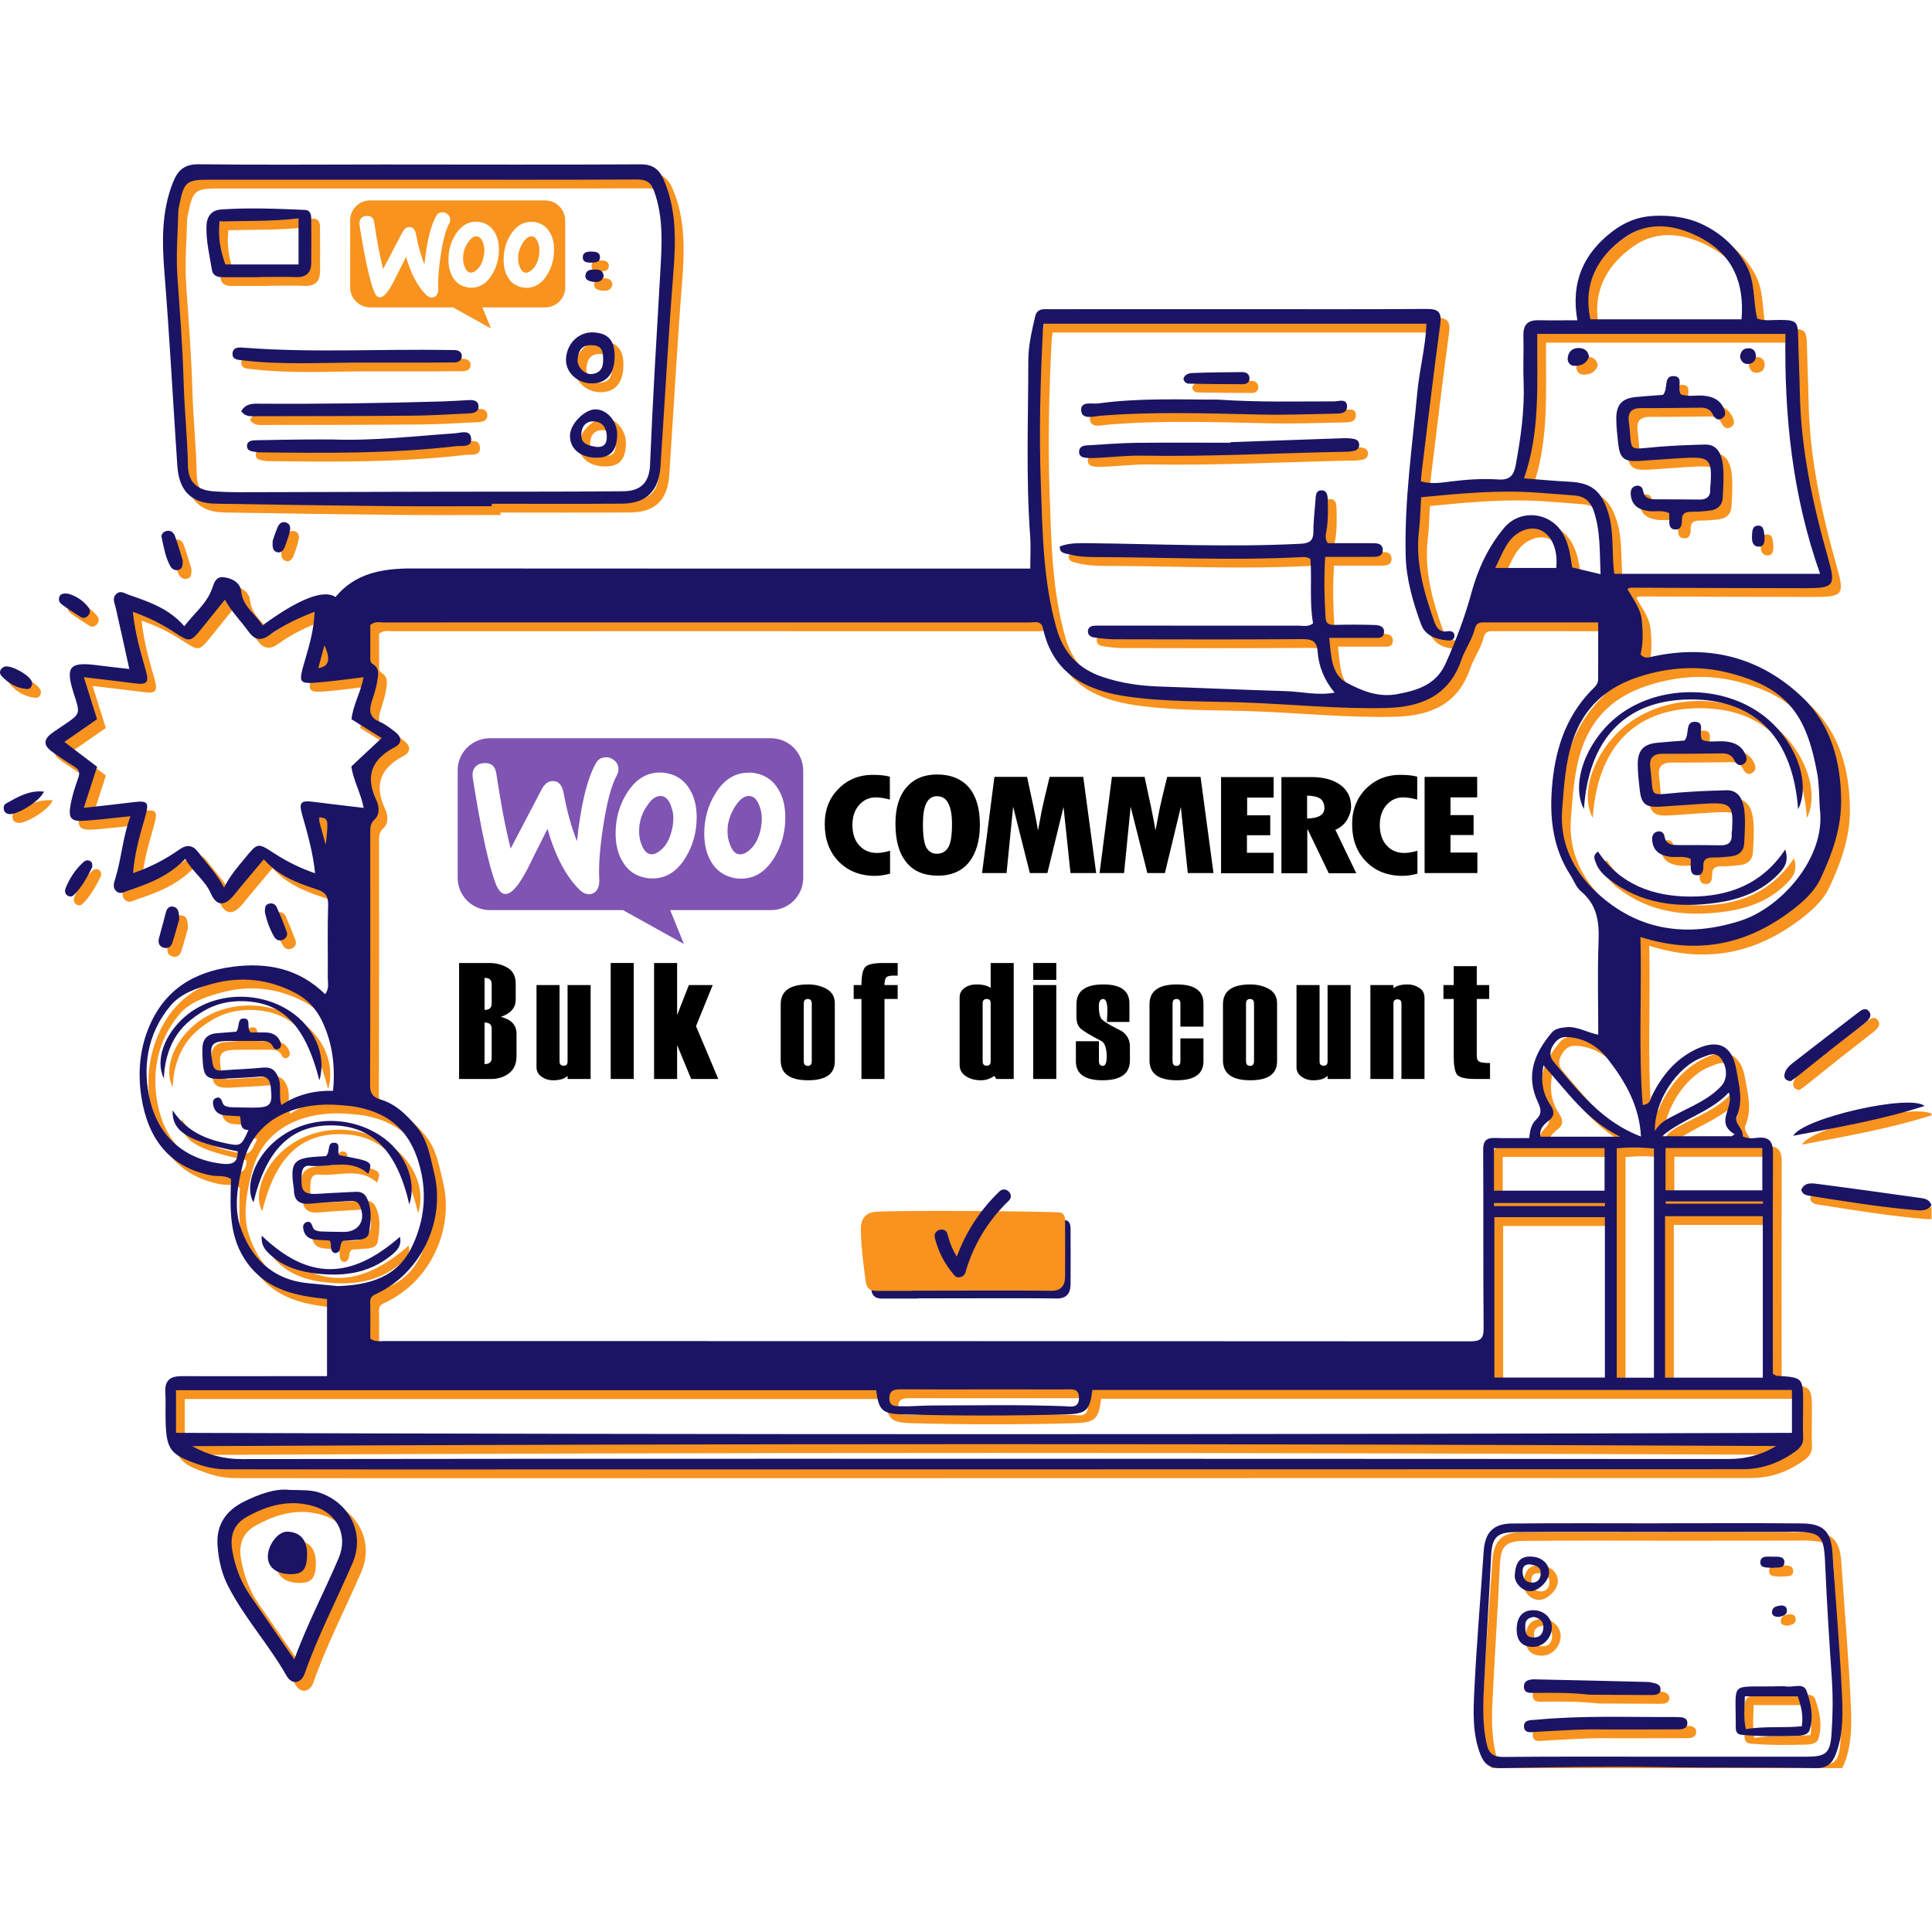 <svg xmlns:inkscape="http://www.inkscape.org/namespaces/inkscape" xmlns:sodipodi="http://sodipodi.sourceforge.net/DTD/sodipodi-0.dtd" xmlns="http://www.w3.org/2000/svg" xmlns:svg="http://www.w3.org/2000/svg" version="1.1" id="svg2" width="586.549" height="487.051" viewBox="0 0 586.549 487.051" sodipodi:docname="logo-woo.ai" style="&#10;    width: 128px;&#10;    height: 128px;&#10;">
  <defs id="defs6">
    <clipPath clipPathUnits="userSpaceOnUse" id="clipPath16">
      <path d="M 0,365.289 H 439.912 V 0 H 0 Z" id="path14"/>
    </clipPath>
  </defs>
  <sodipodi:namedview id="namedview4" pagecolor="#ffffff" bordercolor="#000000" borderopacity="0.25" inkscape:showpageshadow="2" inkscape:pageopacity="0.0" inkscape:pagecheckerboard="0" inkscape:deskcolor="#d1d1d1"/>
  <g id="g8" inkscape:groupmode="layer" inkscape:label="logo-woo" transform="matrix(1.333,0,0,-1.333,0,487.051)">
    <g id="g10">
      <g id="g12" clip-path="url(#clipPath16)">
        <g id="g18" transform="translate(74.491,248.53)">
          <path d="M 0,0 C 2.48,0.352 2.867,2.021 1.397,5.187 0.913,3.39 0.473,1.758 0,0 m 1.706,-40.25 c 0.629,6.005 0.629,6.005 -1.463,6.293 0,-0.36 -0.073,-0.728 0.013,-1.053 0.461,-1.753 0.963,-3.495 1.45,-5.24 m 305.164,-81.197 c 0.002,-0.178 0.006,-0.356 0.009,-0.534 h 22.15 c -0.003,0.178 -0.007,0.356 -0.01,0.534 z m -13.832,-1.082 c 0.002,0.237 0.003,0.475 0.005,0.713 h -25.277 c 0.002,-0.238 0.004,-0.476 0.006,-0.713 z m 28.214,25.879 c -4.248,-4.532 -10.263,-5.832 -15.227,-9.958 h 15.828 c 0.249,0.141 0.498,0.281 0.747,0.422 -4.697,2.818 0.003,6.051 -1.348,9.536 M 281.953,22.812 c 0.653,6.286 -3.016,10.385 -7.569,8.525 -3.553,-1.451 -4.591,-5.074 -6.326,-8.525 z M 279.032,-90.46 c -0.646,-3.473 -0.209,-6.366 1.568,-8.985 1.002,-1.476 1.009,-2.611 -0.519,-3.764 -1.094,-0.826 -2.023,-1.903 -1.725,-3.502 h 18.166 c -7.762,3.775 -12.089,10.342 -17.49,16.251 m 25.37,-14.982 c 1.257,2.101 2.961,2.791 4.567,3.649 3.645,1.95 7.58,3.455 10.505,6.545 1.514,1.601 1.501,4.333 0.012,6.321 -1.287,1.718 -2.901,0.77 -4.274,0.264 -5.768,-2.123 -10.927,-9.889 -10.81,-16.779 m -152.793,-58.831 c -6.277,0 -12.553,-0.022 -18.83,0.015 -1.546,0.009 -2.746,-0.147 -2.714,-2.14 0.031,-1.91 1.565,-1.657 2.584,-1.7 2.298,-0.097 4.609,0.157 6.914,0.162 10.152,0.023 20.305,0.214 30.457,-0.163 1.247,-0.046 3.192,-0.587 3.234,1.838 0.042,2.348 -1.659,1.981 -3.093,1.984 -6.184,0.012 -12.368,0.005 -18.552,0.004 m 149.636,57.597 c -0.357,6.966 -3.562,12.526 -7.551,17.652 -2.258,2.902 -5.311,4.767 -9.18,5.006 -1.646,0.101 -2.577,-0.713 -3.33,-1.97 -0.736,-1.23 -0.81,-2.496 0.126,-3.607 5.68,-6.735 11.108,-13.773 19.935,-17.081 m 5.598,-12.251 h 22.044 v 9.633 h -22.044 z m -39.078,-0.087 h 25.191 v 9.697 h -25.191 z m 36.438,-42.594 v 52.197 c -2.944,0.294 -5.663,0.331 -8.471,0.045 v -52.242 z m 19.951,241.057 c 0.687,8.134 -1.934,14.48 -8.856,18.31 -5.733,3.173 -12.097,4.339 -17.838,0.262 -6.178,-4.385 -9.451,-10.469 -7.729,-18.572 z m 4.838,-204.263 h -22.261 v -36.784 h 22.261 z m -61.13,-36.752 h 25.167 v 36.521 h -25.167 z m -285.706,59.511 c -1.191,0.067 -2.289,0.097 -3.381,0.199 -1.307,0.122 -2.29,0.736 -2.643,2.071 -0.195,0.736 -0.262,1.548 0.608,1.905 0.801,0.329 1.177,-0.245 1.385,-0.925 0.35,-1.146 1.302,-1.177 2.238,-1.204 1.571,-0.046 3.143,-0.088 4.715,-0.088 4.095,10e-4 4.558,0.573 4.093,4.724 -0.185,1.648 -0.842,2.52 -2.664,2.337 -2.206,-0.221 -4.43,-0.264 -6.645,-0.41 -5.74,-0.377 -6.078,-0.075 -6.266,5.71 -0.012,0.369 0,0.74 0.009,1.11 0.046,2.085 1.08,3.275 3.181,3.465 1.549,0.14 3.1,0.25 4.512,0.363 0.9,1.002 0.098,3.017 1.73,3 1.853,-0.019 0.459,-2.047 1.587,-3.175 0.948,0 2.227,0.036 3.504,-0.009 1.505,-0.053 2.664,-0.698 3.255,-2.157 0.226,-0.558 0.228,-1.142 -0.289,-1.502 -0.556,-0.386 -1.114,-0.137 -1.391,0.415 -0.741,1.479 -2.078,1.315 -3.368,1.315 -2.03,0.002 -4.059,-0.01 -6.089,-0.002 -4.641,0.021 -5.127,-0.609 -4.299,-5.115 0.237,-1.289 0.764,-1.701 2.027,-1.599 3.131,0.254 6.277,0.334 9.402,0.646 1.898,0.189 2.854,-0.534 3.547,-2.27 0.773,-1.939 0.005,-3.986 0.666,-6.248 3.645,2.398 7.524,3.33 11.79,3.237 0.523,5.656 -0.124,10.87 -2.488,15.839 -1.313,2.759 -3.239,4.91 -5.953,6.359 -6.174,3.295 -12.694,3.976 -19.35,2.09 -3.339,-0.947 -6.879,-2.119 -9.195,-4.856 -5.447,-6.435 -6.549,-14.479 -4.609,-22.011 1.995,-7.751 7.703,-13.116 16.459,-14.047 2.392,-0.254 3.455,0.437 3.411,2.82 -11.316,2.328 -15.006,4.49 -14.816,9.363 2.945,-4.498 7.018,-6.388 11.606,-7.397 3.93,-0.864 3.973,-0.853 5.659,2.907 -2.12,0.027 -1.563,1.837 -1.938,3.14 m 22.329,-38.687 c 7.141,0.242 13.472,2.027 16.787,8.839 2.541,5.222 3.438,10.886 2.238,16.731 -1.805,8.794 -6.403,13.59 -14.73,15.217 -1.353,0.264 -2.746,0.337 -4.125,0.454 -8.046,0.686 -18.809,-1.951 -21.699,-12.986 -1.265,-4.829 -2.227,-9.975 -0.787,-14.485 2.258,-7.068 7.184,-12.236 15.276,-13.085 2.387,-0.25 4.777,-0.466 7.04,-0.685 m 327.553,-36.423 c -120.274,0.574 -240.499,0.567 -360.755,-0.032 3.522,-1.987 7.217,-2.949 11.279,-2.942 42.082,0.067 84.165,0.075 126.247,0.073 70.754,-0.003 141.508,-0.019 212.262,-0.06 3.951,-0.003 7.594,0.884 10.967,2.961 m 9.95,145.069 c -0.179,2.671 -0.113,5.386 -0.58,8.006 -2.481,13.934 -7.191,19.598 -19.83,22.937 -6.963,1.84 -13.897,1.418 -20.738,-0.801 -7.4,-2.4 -12.578,-6.909 -15.126,-14.536 -1.705,-5.101 -1.966,-10.259 -2.403,-15.508 -0.659,-7.918 2.595,-14.278 8.002,-19.247 9.369,-8.609 20.445,-10.153 32.536,-6.307 9.482,3.016 19.566,14.569 18.139,25.456 M -21.46,-49.982 c 1.392,2.792 3.129,4.716 4.767,6.714 2.91,3.551 2.896,3.533 6.666,1.086 2.829,-1.837 5.82,-3.341 9.3,-4.54 -0.496,4.834 -1.731,9.068 -2.942,13.318 -0.811,2.846 -0.286,3.325 2.561,2.953 3.727,-0.488 7.464,-0.901 11.447,-1.376 -0.661,3.457 -2.392,6.275 -2.806,9.442 2.272,2.126 4.514,4.224 6.905,6.462 -2.465,1.535 -4.708,2.932 -6.875,4.282 0.379,3.335 2.112,6.146 2.763,9.566 -3.292,-0.392 -6.29,-0.817 -9.302,-1.092 -5.662,-0.517 -5.65,-0.486 -4.008,5.134 1.015,3.469 2.008,6.948 2.145,10.868 -3.819,-1.481 -7.156,-3.039 -10.153,-5.225 -1.928,-1.407 -3.412,-1.347 -4.894,0.714 -1.745,2.428 -3.9,4.548 -5.378,7.274 -1.895,-2.354 -3.616,-4.513 -5.359,-6.654 -2.482,-3.049 -2.675,-3.06 -6.079,-0.822 -2.899,1.905 -5.965,3.46 -9.532,4.702 0.486,-4.836 1.731,-9.068 2.939,-13.318 0.809,-2.845 0.283,-3.329 -2.556,-2.958 -3.728,0.488 -7.465,0.901 -11.538,1.388 1.079,-3.444 2.052,-6.546 3.001,-9.572 -2.574,-1.784 -4.898,-3.395 -7.444,-5.159 2.631,-2.001 5.015,-3.814 7.456,-5.67 -0.982,-3.03 -1.957,-6.041 -3.032,-9.356 3.901,0.441 7.374,0.798 10.836,1.235 3.888,0.491 4.149,0.205 3.02,-3.717 -1.143,-3.97 -2.297,-7.936 -2.629,-12.391 3.913,1.361 7.321,3.113 10.478,5.345 1.768,1.25 3.128,1.111 4.466,-0.696 1.855,-2.506 4.091,-4.726 5.777,-7.937 m 316.627,71.456 h 46.881 c -6.351,17.913 -8.188,36.1 -7.894,54.655 h -56.526 c -0.104,-11.094 0.767,-22.136 -3.03,-32.908 3.735,-0.281 7.027,-0.604 10.327,-0.76 5.138,-0.242 7.38,-2.187 8.872,-7.095 1.373,-4.512 0.74,-9.166 1.37,-13.892 m -327.568,-195.64 c 122.879,-0.404 245.503,-0.405 368.034,-0.002 v 9.767 H 176.3 c -0.583,-4.719 -1.402,-5.441 -6.181,-5.57 -12.296,-0.331 -24.591,-0.331 -36.887,0 -4.772,0.129 -5.586,0.847 -6.171,5.512 H -32.401 Z M 292.051,21.399 c -0.252,5.088 0.025,9.994 -1.666,14.696 -0.684,1.901 -2.056,3.039 -4.113,3.211 -2.856,0.238 -5.715,0.447 -8.574,0.657 -8.863,0.653 -17.658,-0.179 -26.517,-1.039 -0.165,-2.642 -0.206,-5.134 -0.494,-7.596 -0.844,-7.197 1.093,-13.908 3.417,-20.563 0.51,-1.46 1.174,-2.69 3.124,-2.366 0.712,0.119 1.614,-0.092 1.535,-1.122 -0.078,-0.998 -0.988,-1.052 -1.701,-0.969 -2.548,0.298 -4.958,1.07 -5.921,3.721 -1.831,5.036 -3.347,10.184 -3.483,15.594 -0.313,12.512 1.498,24.882 2.662,37.292 0.481,5.132 1.86,10.155 2.069,15.525 h -87.151 c -0.08,-0.563 -0.177,-1.001 -0.199,-1.442 -0.594,-11.736 -0.9,-23.489 -0.478,-35.223 0.394,-10.969 0.529,-21.998 3.574,-32.719 1.576,-5.55 4.938,-9.142 10.321,-11 4.235,-1.462 8.596,-2.092 13.061,-2.242 9.605,-0.323 19.208,-0.765 28.814,-1.049 3.608,-0.106 7.211,-1.058 11.137,-0.349 -2.383,2.894 -3.621,5.97 -3.86,9.346 -0.173,2.45 -1.33,2.863 -3.573,2.846 -14.243,-0.108 -28.486,-0.067 -42.73,-0.035 -1.563,0.004 -3.133,0.208 -4.685,0.426 -0.768,0.108 -1.408,0.6 -1.333,1.497 0.063,0.751 0.641,1.091 1.345,1.155 0.551,0.051 1.108,0.039 1.662,0.039 14.984,-0.009 29.967,-0.029 44.951,-0.015 1.063,10e-4 2.212,-0.344 3.319,0.521 -0.86,4.859 -0.237,9.847 -0.6,14.671 -0.98,0.594 -1.835,0.429 -2.638,0.388 -15.442,-0.777 -30.882,0.007 -46.322,0.038 -2.045,0.004 -4.081,0.108 -6.05,0.63 -0.851,0.226 -2.148,0.208 -2.068,1.785 2.031,0.798 4.145,0.774 6.254,0.752 16.179,-0.172 32.355,-0.969 48.541,-0.136 2.098,0.108 2.971,0.684 2.964,2.849 -0.008,2.396 0.311,4.793 0.476,7.19 0.065,0.941 0.079,2.077 1.267,2.129 1.366,0.06 1.496,-1.145 1.523,-2.185 0.061,-2.311 0.1,-4.621 -0.271,-6.92 -0.142,-0.877 -0.477,-1.794 0.272,-2.924 3.173,0 6.485,0.011 9.796,-0.006 1.2,-0.006 2.734,0.091 2.731,-1.56 -0.002,-1.651 -1.54,-1.545 -2.737,-1.552 -3.392,-0.019 -6.783,-0.007 -10.38,-0.007 -0.278,-4.884 -0.201,-9.386 0.096,-13.892 0.089,-1.338 0.813,-1.625 2.041,-1.595 2.956,0.075 5.917,0.071 8.872,-0.015 1.072,-0.031 2.502,-0.145 2.399,-1.671 -0.108,-1.579 -1.532,-1.265 -2.609,-1.268 -3.208,-0.009 -6.417,-0.003 -9.885,-0.003 0.482,-4.049 0.383,-8.259 3.97,-10.208 3.42,-1.857 7.275,-3.406 11.515,-2.609 4.639,0.871 8.843,2.097 11.048,7.006 2.353,5.24 4.361,10.55 5.874,16.101 1.465,5.375 3.816,10.441 7.434,14.759 3.603,4.3 10.263,3.679 13.219,-1.04 1.525,-2.434 1.852,-5.174 2.276,-7.963 2.104,-0.5 4.15,-0.987 6.479,-1.541 M 11.843,-152.709 c 1.15,-0.812 2.2,-0.55 3.193,-0.55 82.411,-0.015 164.821,-0.008 247.232,-0.069 2.377,-0.002 3.167,0.522 3.143,3.046 -0.128,13.502 -0.015,27.007 -0.101,40.51 -0.013,2.077 0.669,2.83 2.675,2.766 2.565,-0.081 5.134,-0.019 7.804,-0.019 0.179,1.72 0.479,3.157 1.493,4.112 1.388,1.306 1.284,2.372 0.492,4.05 -2.944,6.236 -0.646,11.327 3.111,15.801 0.829,0.986 2.017,1.13 3.256,1.27 2.596,0.294 4.768,-1.209 7.377,-1.691 0,7.197 -0.197,14.226 0.071,21.238 0.17,4.465 -0.331,8.363 -4.02,11.425 -1.079,0.896 -1.604,2.451 -2.406,3.689 -3.901,6.023 -4.728,12.693 -4.21,19.668 0.618,8.321 2.882,15.965 8.792,22.192 0.737,0.776 1.741,1.478 1.748,2.72 0.022,4.225 0.008,8.45 0.008,12.961 -8.984,0 -17.654,-0.006 -26.325,0.008 -1.01,0.002 -1.528,-0.508 -1.755,-1.415 -0.638,-2.541 -2.241,-4.685 -3.071,-7.104 -2.812,-8.195 -9.15,-10.76 -16.98,-10.969 -11.015,-0.293 -21.981,0.897 -32.976,1.264 -8.775,0.293 -17.592,0.092 -26.298,1.363 -9.307,1.358 -16.79,5.258 -19.028,15.445 -0.425,1.934 -1.922,1.398 -3.106,1.398 -49.02,0.022 -98.039,0.023 -147.058,0.006 -0.971,0 -2.038,0.326 -3.06,-0.591 0,-2.37 -0.007,-4.855 0.005,-7.34 0.003,-0.542 -0.066,-1.166 0.493,-1.495 1.792,-1.054 1.256,-2.743 1.036,-4.213 -0.231,-1.54 -0.793,-3.033 -1.249,-4.535 -0.612,-2.013 -0.372,-3.542 1.861,-4.461 1.258,-0.518 2.379,-1.422 3.479,-2.26 1.503,-1.146 1.763,-2.566 -0.049,-3.513 -5.219,-2.728 -6.811,-6.543 -4.221,-12.016 0.664,-1.402 0.877,-3.266 -0.348,-4.417 -0.903,-0.849 -1.012,-1.63 -1.012,-2.637 10e-4,-19.332 0.03,-38.663 -0.044,-57.994 -0.007,-1.855 0.737,-2.692 2.322,-3.158 3.539,-1.041 5.986,-3.494 8.277,-6.235 2.566,-3.069 3.097,-6.864 3.995,-10.513 2.669,-10.842 -2.943,-22.664 -12.934,-27.42 -0.857,-0.408 -1.655,-0.706 -1.631,-1.916 0.058,-2.851 0.019,-5.705 0.019,-8.401 m 289.284,91.475 c 0.328,-13.023 -0.478,-25.614 0.517,-38.275 1.8,0.249 1.706,1.296 2.033,1.968 2.25,4.615 5.342,8.443 10.05,10.716 5.104,2.464 8.314,0.869 9.243,-4.65 0.592,-3.511 1.634,-6.996 0.085,-10.626 -0.684,-1.602 1.63,-2.803 1.341,-4.519 1.164,-0.616 2.314,-0.452 3.379,-0.34 2.726,0.286 3.556,-0.924 3.543,-3.527 -0.072,-15.353 -0.036,-30.705 -0.036,-46.058 v -4.149 c 0.549,-0.311 0.698,-0.465 0.856,-0.475 6.043,-0.38 6.044,-0.378 6.037,-6.579 -0.003,-2.496 -0.092,-4.994 0.011,-7.485 0.064,-1.527 -0.724,-2.408 -1.814,-3.19 -3.553,-2.553 -7.515,-4.024 -11.892,-4.025 -103.028,-0.034 -206.056,-0.043 -309.084,-0.052 -12.115,-0.001 -24.23,0.038 -36.346,0.034 -2.252,0 -4.412,0.441 -6.516,1.17 -6.253,2.165 -7.121,3.323 -7.309,9.766 -0.064,2.218 0.066,4.445 -0.064,6.657 -0.159,2.7 1.183,3.628 3.669,3.62 7.768,-0.028 15.537,-0.004 23.306,-0.001 3.219,0.001 6.439,0 9.854,0 v 17.567 c -6.882,0.712 -13.444,1.9 -18.033,8.039 -4.442,5.942 -4.015,12.629 -3.833,19.31 -1.486,0.904 -3.029,0.52 -4.456,0.794 -9.747,1.878 -14.539,8.62 -15.965,17.915 -0.793,5.173 -0.455,10.467 1.596,15.553 3.531,8.759 10.276,12.916 19.253,14.077 7.885,1.02 15.104,-0.443 21.011,-6.269 0.984,1.353 0.589,2.588 0.598,3.735 0.044,5.548 -0.092,11.101 0.079,16.645 0.065,2.109 -0.799,2.93 -2.611,3.516 -4.408,1.423 -8.719,3.079 -12.04,6.831 -2.329,-2.785 -4.598,-5.43 -6.789,-8.139 -2.068,-2.559 -3.979,-2.6 -5.263,0.343 -1.345,3.082 -4.129,4.862 -5.826,7.914 -3.765,-3.956 -8.399,-5.697 -13.114,-7.278 -0.849,-0.285 -1.719,-0.905 -2.592,-0.107 -0.928,0.846 -0.554,1.851 -0.25,2.829 1.424,4.572 1.67,9.394 3.459,14.254 -3.777,-0.385 -7.049,-0.801 -10.334,-1.03 -3.195,-0.222 -3.864,0.486 -3.3,3.645 0.371,2.079 1.042,4.12 1.75,6.116 0.417,1.176 0.228,1.874 -0.822,2.525 -1.726,1.071 -3.414,2.209 -5.071,3.384 -2.092,1.483 -2.087,2.843 -0.025,4.339 0.898,0.651 1.838,1.242 2.755,1.867 3.64,2.486 3.64,2.487 2.222,6.859 -2.084,6.423 -1.142,7.546 5.526,6.65 2.258,-0.303 4.526,-0.532 7.048,-0.825 -1.079,4.878 -2.065,9.45 -3.117,14.008 -0.248,1.075 -0.861,2.144 0.159,3.085 0.968,0.892 1.924,0.114 2.842,-0.203 4.545,-1.572 9.125,-3.089 12.64,-7.147 2.192,2.899 5.032,5.047 6.283,8.456 0.476,1.296 0.814,2.893 2.633,2.707 1.962,-0.2 3.835,-1.249 4.041,-3.237 0.368,-3.56 3.316,-5.115 4.853,-7.745 8.175,6.01 13.942,8.287 16.625,6.468 4.512,5.476 10.716,6.513 17.394,6.507 45.593,-0.04 91.186,-0.026 136.779,-0.029 1.366,0 2.732,0 4.061,0 0,2.68 0.149,5.062 -0.025,7.421 -0.979,13.305 -0.421,26.622 -0.422,39.935 0,3.446 0.803,6.77 1.569,10.096 0.436,1.89 2.007,1.621 3.356,1.622 14.15,0.017 28.3,0.013 42.451,0.013 14.427,0 28.855,-0.057 43.282,0.046 2.692,0.019 3.551,-0.662 3.167,-3.479 -1.52,-11.159 -2.829,-22.348 -4.211,-33.527 -0.088,-0.715 -0.131,-1.435 -0.204,-2.257 2.408,-0.699 4.72,-0.293 6.953,-0.016 3.597,0.446 7.201,0.677 10.791,0.436 2.569,-0.173 3.451,1.069 3.849,3.234 1.154,6.281 2.062,12.574 1.804,18.999 -0.14,3.508 0.056,7.029 -0.045,10.541 -0.073,2.499 1.024,3.549 3.462,3.499 2.751,-0.056 5.503,-0.013 8.826,-0.013 -1.535,8.664 1.398,15.209 7.991,20.241 2.817,2.15 5.855,3.375 9.419,3.541 4.256,0.199 8.317,-0.408 12.076,-2.434 3.825,-2.061 6.853,-4.984 8.977,-8.816 2.093,-3.774 1.521,-8.096 2.496,-12.147 1.738,-0.616 3.501,-0.27 5.227,-0.3 3.768,-0.066 4.041,-0.277 4.113,-4.131 0.076,-4.065 0.29,-8.133 0.36,-12.187 0.225,-12.97 2.91,-25.464 6.425,-37.853 1.823,-6.425 1.428,-6.929 -5.284,-6.931 -13.222,-0.003 -26.443,0.078 -39.664,0.114 -0.166,0.001 -0.333,-0.123 -0.74,-0.285 1.289,-2.302 3.009,-4.438 3.277,-7.127 0.264,-2.652 0.343,-5.323 -0.288,-7.785 0.955,-1.09 1.878,-0.669 2.749,-0.48 12.967,2.813 24.606,-0.223 34.085,-9.256 6.539,-6.232 8.847,-14.748 8.853,-23.776 0.004,-6.246 -2.083,-12.001 -4.663,-17.501 -1.522,-3.246 -4.378,-5.686 -7.321,-7.841 -10.065,-7.372 -21.045,-9.51 -33.72,-5.505" style="fill:#f7931e;fill-opacity:1;fill-rule:nonzero;stroke:none" id="path20"/>
        </g>
        <g id="g22" transform="translate(97.702,359.769)">
          <path d="m 0,0 c -15.995,0 -31.99,-0.002 -47.985,0.001 -5.252,0.002 -5.799,-0.439 -6.856,-5.655 -0.11,-0.543 -0.235,-1.094 -0.248,-1.644 -0.126,-4.896 -0.539,-9.791 -0.208,-14.692 0.543,-8.019 1.196,-16.026 1.416,-24.07 0.174,-6.367 0.871,-12.716 0.983,-19.097 0.063,-3.645 2.037,-5.528 5.725,-5.801 2.026,-0.151 4.063,-0.217 6.095,-0.214 15.621,0.025 31.243,0.082 46.864,0.116 13.498,0.03 26.996,-0.029 40.493,0.104 4.058,0.04 5.912,2.09 6.071,6.039 0.584,14.494 1.478,28.969 2.308,43.449 0.36,6.295 0.863,12.736 -1.409,18.937 -0.735,2.005 -1.811,2.586 -3.875,2.576 C 32.917,-0.03 16.458,0.005 0,0 m 16.289,-74.357 c -7.667,0 -15.335,-0.064 -23.002,0.014 -13.305,0.135 -26.61,0.334 -39.914,0.556 -5.587,0.093 -8.311,2.984 -8.69,8.632 -0.985,14.648 -1.755,29.309 -2.931,43.949 -0.555,6.911 -0.727,14.042 2.013,20.771 1.082,2.659 2.613,3.992 5.806,3.954 14.141,-0.173 28.285,-0.046 42.428,-0.047 19.402,-0.002 38.805,-0.079 58.207,0.03 2.816,0.016 4.237,-1.167 5.255,-3.505 2.986,-6.865 2.747,-14.193 2.19,-21.286 -1.151,-14.641 -1.943,-29.301 -2.923,-43.95 -0.373,-5.586 -3.145,-8.5 -8.769,-8.541 -9.889,-0.072 -19.78,-0.02 -29.669,-0.02 0,-0.186 0,-0.372 -10e-4,-0.557" style="fill:#f7931e;fill-opacity:1;fill-rule:nonzero;stroke:none" id="path24"/>
        </g>
        <g id="g26" transform="translate(379.603,0.61)">
          <path d="m 0,0 c 11.274,0 22.548,0.002 33.822,-0.001 4.442,-0.001 5.418,0.774 5.724,5.299 0.281,4.144 0.339,8.3 0.057,12.465 -0.594,8.753 -1.151,17.511 -1.526,26.276 -0.272,6.354 -0.917,7.146 -7.257,7.2 C 30.173,51.245 29.526,51.211 28.88,51.21 20.101,51.201 11.322,51.19 2.543,51.188 -9.1,51.184 -20.744,51.255 -32.386,51.155 c -4.476,-0.039 -5.415,-1.293 -5.625,-5.682 -0.444,-9.316 -1.048,-18.625 -1.528,-27.94 -0.257,-4.974 -0.579,-9.963 0.602,-14.885 0.472,-1.968 1.553,-2.733 3.728,-2.71 C -23.473,0.058 -11.736,-0.005 0,0 m 0.279,53.155 c 10.812,0 21.625,0.067 32.437,-0.03 5.057,-0.045 6.708,-1.853 7.046,-6.866 0.688,-10.23 1.573,-20.451 2.083,-30.69 0.251,-5.037 0.532,-10.16 -1.362,-15.062 -0.829,-2.143 -2.06,-3.159 -4.537,-3.115 -11.825,0.207 -23.652,0.034 -35.481,0.231 -12.101,0.201 -24.211,-0.038 -36.315,-0.232 -2.458,-0.04 -3.727,0.914 -4.569,3.072 -1.911,4.898 -1.63,10.022 -1.38,15.058 0.518,10.424 1.404,20.83 2.108,31.245 0.288,4.255 2.128,6.301 6.42,6.34 11.182,0.103 22.366,0.035 33.549,0.035 0,0.005 0,0.009 0.001,0.014" style="fill:#f7931e;fill-opacity:1;fill-rule:nonzero;stroke:none" id="path28"/>
        </g>
        <g id="g30" transform="translate(69.033,22.757)">
          <path d="m 0,0 c 2.942,8.12 6.857,15.441 10.093,23.061 2.195,5.169 -0.27,10.223 -5.68,11.835 -5.476,1.631 -10.589,0.216 -15.385,-2.516 -2.953,-1.682 -3.711,-4.426 -3.15,-7.62 0.644,-3.676 1.916,-7.107 4.059,-10.195 C -6.805,9.873 -3.567,5.166 0,0 M -1,38.605 C 1.807,38.536 3.816,38.648 5.806,37.962 12.699,35.586 16.129,28.576 13.242,21.896 9.62,13.514 5.378,5.405 2.347,-3.24 1.545,-5.527 -0.577,-5.831 -1.787,-3.7 c -4.02,7.08 -9.577,13.147 -13.296,20.403 -1.492,2.909 -2.192,6.07 -2.409,9.325 -0.315,4.74 2.012,7.935 6.094,9.947 3.507,1.728 7.154,3.032 10.398,2.63" style="fill:#f7931e;fill-opacity:1;fill-rule:nonzero;stroke:none" id="path32"/>
        </g>
        <g id="g34" transform="translate(441.912,126.217)">
          <path d="m 0,0 c -1.101,-1.464 -2.54,-1.224 -3.889,-1.109 -8.012,0.687 -15.942,1.995 -23.879,3.239 -0.859,0.135 -1.628,0.352 -1.905,1.345 0.697,1.708 2.242,1.555 3.538,1.389 C -18.169,3.84 -10.216,2.715 -2.261,1.605 -1.332,1.475 -0.444,1.195 0,0" style="fill:#f7931e;fill-opacity:1;fill-rule:nonzero;stroke:none" id="path36"/>
        </g>
        <g id="g38" transform="translate(440.33,148.812)">
          <path d="M 0,0 C -9.607,-3.088 -19.498,-4.831 -29.927,-6.791 -27.647,-2.72 -3.259,2.806 0,0" style="fill:#f7931e;fill-opacity:1;fill-rule:nonzero;stroke:none" id="path40"/>
        </g>
        <g id="g42" transform="translate(409.861,154.466)">
          <path d="m 0,0 c -1.26,0.104 -1.636,0.751 -1.396,1.714 0.256,1.025 1.003,1.766 1.806,2.389 4.948,3.845 9.909,7.673 14.886,11.481 0.714,0.546 1.629,1.294 2.44,0.394 0.911,-1.012 0.072,-1.964 -0.692,-2.59 C 14.622,11.404 12.105,9.536 9.648,7.595 6.973,5.481 4.327,3.331 1.66,1.208 1.092,0.756 0.486,0.352 0,0" style="fill:#f7931e;fill-opacity:1;fill-rule:nonzero;stroke:none" id="path44"/>
        </g>
        <g id="g46" transform="translate(42.823,191.352)">
          <path d="m 0,0 c -0.441,-1.538 -0.945,-3.484 -1.571,-5.39 -0.276,-0.84 -0.972,-1.382 -1.932,-1.117 -1.09,0.3 -1.374,1.142 -1.118,2.156 0.447,1.772 0.982,3.523 1.411,5.299 0.253,1.044 0.566,2.129 1.851,1.898 C -0.165,2.632 -0.053,1.476 0,0" style="fill:#f7931e;fill-opacity:1;fill-rule:nonzero;stroke:none" id="path48"/>
        </g>
        <g id="g50" transform="translate(43.605,273.107)">
          <path d="m 0,0 c 0.041,-1.273 -0.093,-1.995 -0.982,-2.212 -0.82,-0.2 -1.468,0.194 -1.846,0.883 -1.118,2.037 -1.486,4.32 -1.968,6.551 -0.142,0.653 0.345,1.232 1.051,1.421 0.988,0.265 1.686,-0.316 1.973,-1.096 C -1.048,3.579 -0.486,1.552 0,0" style="fill:#f7931e;fill-opacity:1;fill-rule:nonzero;stroke:none" id="path52"/>
        </g>
        <g id="g54" transform="translate(62.33,192.981)">
          <path d="M 0,0 C -0.009,0.931 0.047,1.598 0.796,1.86 1.609,2.143 2.354,1.843 2.684,1.119 3.524,-0.727 4.294,-2.61 4.981,-4.518 5.256,-5.283 4.871,-6.003 4.085,-6.324 3.304,-6.643 2.562,-6.402 2.148,-5.694 1.067,-3.85 0.374,-1.849 0,0" style="fill:#f7931e;fill-opacity:1;fill-rule:nonzero;stroke:none" id="path56"/>
        </g>
        <g id="g58" transform="translate(11.997,220.422)">
          <path d="m 0,0 c -0.819,-2.161 -6.171,-5.392 -7.896,-5.138 -0.594,0.087 -1.053,0.353 -1.208,0.951 -0.148,0.57 -0.03,1.182 0.481,1.465 C -6.031,-1.288 -3.476,0.321 0,0" style="fill:#f7931e;fill-opacity:1;fill-rule:nonzero;stroke:none" id="path60"/>
        </g>
        <g id="g62" transform="translate(23.011,203.205)">
          <path d="m 0,0 c -1.105,-2.149 -2.294,-4.545 -4.27,-6.414 -0.408,-0.386 -1.053,-0.364 -1.523,0.059 -0.469,0.422 -0.489,1.031 -0.283,1.543 0.905,2.25 2.209,4.253 4.003,5.899 0.394,0.362 0.922,0.64 1.519,0.334 C -0.082,1.18 0.065,0.774 0,0" style="fill:#f7931e;fill-opacity:1;fill-rule:nonzero;stroke:none" id="path64"/>
        </g>
        <g id="g66" transform="translate(17.46,265.498)">
          <path d="M 0,0 C 1.742,-0.459 3.434,-1.502 4.713,-3.159 5.148,-3.722 5.118,-4.389 4.653,-4.944 4.196,-5.49 3.559,-5.721 2.928,-5.326 c -1.478,0.922 -2.95,1.864 -4.346,2.904 -0.486,0.362 -0.814,1.03 -0.507,1.73 C -1.61,0.026 -0.969,0.084 0,0" style="fill:#f7931e;fill-opacity:1;fill-rule:nonzero;stroke:none" id="path68"/>
        </g>
        <g id="g70" transform="translate(9.309,245.185)">
          <path d="M 0,0 C 0.024,-0.882 -0.425,-1.488 -1.283,-1.407 -3.552,-1.193 -5.443,-0.088 -6.95,1.562 -7.59,2.263 -7.347,3.13 -6.447,3.617 -5.071,4.362 -0.082,1.55 0,0" style="fill:#f7931e;fill-opacity:1;fill-rule:nonzero;stroke:none" id="path72"/>
        </g>
        <g id="g74" transform="translate(64.112,277.575)">
          <path d="M 0,0 C 0.249,0.693 0.621,1.919 1.132,3.085 1.481,3.883 2.136,4.468 3.104,4.103 4.106,3.726 4.061,2.804 3.866,2.002 3.587,0.849 3.185,-0.277 2.774,-1.393 2.467,-2.227 1.881,-2.911 0.918,-2.615 -0.022,-2.326 -0.097,-1.424 0,0" style="fill:#f7931e;fill-opacity:1;fill-rule:nonzero;stroke:none" id="path76"/>
        </g>
        <g id="g78" transform="translate(282.276,300.001)">
          <path d="m 0,0 c 8.587,0.303 17.175,0.614 25.763,0.897 0.821,0.028 1.669,-0.02 2.466,-0.202 0.657,-0.15 1.114,-0.671 1.049,-1.433 -0.052,-0.611 -0.434,-1.052 -0.995,-1.201 -0.614,-0.163 -1.267,-0.236 -1.905,-0.248 -15.522,-0.282 -31.032,-1.161 -46.567,-0.889 -3.317,0.059 -6.642,-0.33 -9.964,-0.498 -0.829,-0.042 -1.665,-0.073 -2.492,-0.02 -0.957,0.06 -1.957,0.259 -1.859,1.528 0.079,1.026 0.926,1.287 1.814,1.336 3.688,0.204 7.375,0.522 11.065,0.569 7.208,0.09 14.419,0.026 21.629,0.026 C 0.003,-0.09 0.001,-0.045 0,0" style="fill:#f7931e;fill-opacity:1;fill-rule:nonzero;stroke:none" id="path80"/>
        </g>
        <g id="g82" transform="translate(279.442,309.688)">
          <path d="m 0,0 c 9.722,-0.65 18.03,-0.382 26.336,-0.403 1.124,-0.003 3.046,0.797 3.018,-1.235 -0.023,-1.655 -1.839,-1.538 -3.086,-1.564 -5.537,-0.116 -11.078,-0.321 -16.61,-0.2 -12.18,0.264 -24.352,0.708 -36.525,-0.28 -1.512,-0.123 -4.091,-0.918 -4.32,1.069 -0.276,2.387 2.431,1.545 3.863,1.741 C -17.777,0.439 -8.168,-0.022 0,0" style="fill:#f7931e;fill-opacity:1;fill-rule:nonzero;stroke:none" id="path84"/>
        </g>
        <g id="g86" transform="translate(271.526,314.459)">
          <path d="M 0,0 C 0.41,1.158 1.454,1.262 2.296,1.295 5.965,1.439 9.64,1.46 13.312,1.497 14.222,1.507 15.011,1.141 15.057,0.131 15.096,-0.718 14.471,-1.256 13.65,-1.256 9.52,-1.257 5.39,-1.22 1.261,-1.139 0.758,-1.129 0.177,-0.876 0,0" style="fill:#f7931e;fill-opacity:1;fill-rule:nonzero;stroke:none" id="path88"/>
        </g>
        <g id="g90" transform="translate(363.9,319.449)">
          <path d="m 0,0 c -0.545,-1.582 -1.81,-2.072 -3.229,-2.078 -1.058,-0.005 -1.73,0.8 -1.617,1.831 0.161,1.465 1.132,2.296 2.629,2.235 C -0.999,1.939 -0.181,1.291 0,0" style="fill:#f7931e;fill-opacity:1;fill-rule:nonzero;stroke:none" id="path92"/>
        </g>
        <g id="g94" transform="translate(403.902,278.475)">
          <path d="m 0,0 c -0.026,-1.068 0.019,-2.304 -1.378,-2.278 -1.253,0.023 -1.551,1.141 -1.502,2.227 0.048,1.076 -0.052,2.55 1.402,2.56 C -0.014,2.519 -0.211,0.994 0,0" style="fill:#f7931e;fill-opacity:1;fill-rule:nonzero;stroke:none" id="path96"/>
        </g>
        <g id="g98" transform="translate(398.298,319.419)">
          <path d="M 0,0 C 0.094,1.146 0.644,1.842 1.694,1.955 2.776,2.072 3.51,1.474 3.601,0.413 3.702,-0.771 3.009,-1.56 1.832,-1.619 0.763,-1.672 0.202,-0.928 0,0" style="fill:#f7931e;fill-opacity:1;fill-rule:nonzero;stroke:none" id="path100"/>
        </g>
        <g id="g102" transform="translate(385.642,232.032)">
          <path d="M 0,0 C 1.259,1.378 0.01,4.37 2.446,4.274 4.826,4.18 3.127,1.655 4.021,0.164 5.595,-0.556 7.566,0.01 9.452,-0.21 c 1.871,-0.219 3.399,-0.868 4.275,-2.619 0.426,-0.852 0.795,-1.816 -0.209,-2.478 -1.037,-0.684 -1.736,-0.039 -2.194,0.892 -0.567,1.153 -1.526,1.508 -2.732,1.496 -4.522,-0.047 -9.045,-0.12 -13.567,-0.09 -2.183,0.014 -3.086,-1.004 -2.817,-3.075 0.921,-7.084 -0.691,-6.379 6.526,-5.765 3.59,0.306 7.198,0.431 10.8,0.531 2.388,0.067 3.807,-1.494 4.143,-4.925 0.232,-2.376 0.048,-4.802 -0.076,-7.199 -0.089,-1.709 -1.168,-2.689 -2.835,-2.902 -1.373,-0.175 -2.765,-0.298 -4.147,-0.282 -1.397,0.016 -2.345,-0.251 -2.318,-1.925 0.017,-1.055 -0.186,-2.227 -1.574,-2.114 -1.371,0.113 -1.302,1.325 -1.303,2.359 v 1.362 c -1.594,0.767 -3.201,0.272 -4.735,0.479 -2.256,0.304 -3.844,1.311 -4.037,3.784 -0.07,0.895 0.185,1.702 1.165,1.952 0.876,0.224 1.498,-0.282 1.639,-1.082 0.326,-1.852 1.623,-1.988 3.101,-1.986 3.236,0.005 6.472,-0.005 9.708,-0.052 1.72,-0.025 2.6,0.693 2.493,2.477 -0.023,0.365 0.067,0.736 0.089,1.105 0.331,5.548 -0.296,6.207 -5.82,5.908 -3.507,-0.189 -7.008,-0.484 -10.514,-0.695 -3.376,-0.203 -4.36,0.612 -4.712,3.92 -0.205,1.927 -0.453,3.864 -0.439,5.795 0.022,3.183 1.341,4.541 4.471,4.848 C -4.064,-0.285 -1.954,-0.153 0,0" style="fill:#f7931e;fill-opacity:1;fill-rule:nonzero;stroke:none" id="path104"/>
        </g>
        <g id="g106" transform="translate(411.529,216.371)">
          <path d="m 0,0 c -1.138,15.722 -9.259,25.145 -24.661,25.026 -15.123,-0.118 -23.081,-9.512 -24.12,-24.965 -3.015,5.643 0.338,14.952 7,20.612 9.262,7.87 24.672,8.036 34.276,0.37 C -0.582,15.517 2.995,6.046 0,0" style="fill:#f7931e;fill-opacity:1;fill-rule:nonzero;stroke:none" id="path108"/>
        </g>
        <g id="g110" transform="translate(365.954,206.759)">
          <path d="m 0,0 c 4.979,-7.541 12.634,-10.256 21.124,-10.257 8.501,0 16.172,2.699 21.516,10.728 0.959,-2.912 -0.379,-4.426 -1.751,-5.806 -3.82,-3.844 -8.672,-5.602 -13.891,-6.335 -8.789,-1.236 -17.171,-0.332 -24.469,5.351 -1.326,1.032 -2.5,2.225 -3.056,3.861 C -0.777,-1.723 -1.298,-0.895 0,0" style="fill:#f7931e;fill-opacity:1;fill-rule:nonzero;stroke:none" id="path112"/>
        </g>
        <g id="g114" transform="translate(76.249,137.397)">
          <path d="m 0,0 c 1.053,0.963 0.103,3.233 2.006,3.033 1.489,-0.157 0.395,-1.952 1.005,-2.83 7.606,-1.398 7.627,-1.411 6.631,-4.254 -4.028,3.631 -8.847,1.37 -13.313,1.84 -1.227,0.13 -1.76,-0.585 -1.853,-1.855 -0.306,-4.147 0.295,-4.779 4.377,-4.49 2.579,0.183 5.165,0.26 7.746,0.416 1.213,0.073 2.137,-0.225 2.714,-1.427 1.233,-2.573 0.882,-5.239 0.483,-7.879 -0.174,-1.154 -1.238,-1.517 -2.326,-1.599 -1.195,-0.089 -2.391,-0.169 -3.529,-0.249 -1.147,-0.654 -0.145,-2.605 -1.839,-2.818 -1.527,0.408 -0.585,1.947 -1.291,2.893 -1.049,0.058 -2.146,0.09 -3.237,0.188 -1.306,0.117 -2.292,0.721 -2.659,2.05 -0.203,0.736 -0.275,1.542 0.581,1.917 0.792,0.346 1.193,-0.203 1.397,-0.891 0.34,-1.149 1.28,-1.2 2.22,-1.225 1.662,-0.044 3.326,-0.09 4.989,-0.087 3.479,0.005 5.102,2.84 3.547,6.034 -0.535,1.098 -1.394,1.056 -2.321,0.999 -2.951,-0.182 -5.907,-0.316 -8.85,-0.596 -2.384,-0.227 -3.768,0.552 -3.779,3.117 -0.002,0.366 -0.099,0.732 -0.147,1.098 -0.672,5.155 0.191,6.183 5.438,6.485 0.724,0.042 1.449,0.094 2.01,0.13" style="fill:#f7931e;fill-opacity:1;fill-rule:nonzero;stroke:none" id="path116"/>
        </g>
        <g id="g118" transform="translate(95.225,126.399)">
          <path d="m 0,0 c -2.847,12.309 -8.476,17.918 -17.677,17.992 -9.253,0.075 -14.887,-5.47 -17.818,-17.539 -1.903,3.248 -0.113,9.123 3.999,13.122 6.453,6.276 16.736,7.22 24.621,2.26 C -1.189,12.258 1.843,5.617 0,0" style="fill:#f7931e;fill-opacity:1;fill-rule:nonzero;stroke:none" id="path120"/>
        </g>
        <g id="g122" transform="translate(61.617,119.267)">
          <path d="M 0,0 C 10.574,-10.111 20.167,-10.117 31.47,-0.258 31.944,-2.276 30.776,-3.428 29.559,-4.425 24.148,-8.861 17.827,-9.423 11.232,-8.458 7.71,-7.943 4.442,-6.7 1.785,-4.204 0.718,-3.201 -0.193,-2.097 0,0" style="fill:#f7931e;fill-opacity:1;fill-rule:nonzero;stroke:none" id="path124"/>
        </g>
        <g id="g126" transform="translate(74.74,154.646)">
          <path d="m 0,0 c -3.199,12.517 -8.309,17.753 -17.334,18.03 -3.194,0.099 -6.264,-0.601 -9.021,-2.236 -2.718,-1.612 -5.136,-3.602 -6.715,-6.433 -1.536,-2.754 -2.229,-5.754 -2.346,-8.922 -2.058,4.122 0.13,10.108 4.93,14.186 6.4,5.436 16.539,5.913 23.804,1.119 C -1.142,12.089 1.696,5.75 0,0" style="fill:#f7931e;fill-opacity:1;fill-rule:nonzero;stroke:none" id="path128"/>
        </g>
        <g id="g130" transform="translate(69.995,340.474)">
          <path d="M 0,0 V 10.499 C -6.109,9.75 -12.063,9.963 -17.982,9.793 -18.396,6.161 -17.766,3.064 -16.668,0 Z m -8.937,-2.897 c -2.775,0 -5.55,0.005 -8.325,-0.003 -1.22,-0.003 -2.242,0.311 -2.47,1.688 -0.542,3.27 -1.328,6.482 -1.241,9.869 0.064,2.5 1.306,3.723 3.408,3.867 6.357,0.436 12.728,0.168 19.089,-0.11 0.985,-0.043 1.355,-0.88 1.36,-1.8 C 2.902,7.193 2.934,3.771 2.895,0.35 2.869,-1.911 1.729,-2.972 -0.614,-2.883 c -2.771,0.105 -5.549,0.024 -8.323,0.024 z" style="fill:#f7931e;fill-opacity:1;fill-rule:nonzero;stroke:none" id="path132"/>
        </g>
        <g id="g134" transform="translate(56.939,307.033)">
          <path d="M 0,0 C 1.077,1.9 2.81,1.737 4.427,1.726 18.18,1.634 31.93,1.837 45.676,2.235 c 2.028,0.059 4.053,0.204 6.079,0.306 1.08,0.054 2.222,-0.057 2.294,-1.378 C 54.12,-0.141 53.007,-0.433 51.93,-0.483 47.69,-0.676 43.45,-0.966 39.208,-1.002 27.302,-1.104 15.395,-1.105 3.488,-1.122 2.325,-1.124 1.049,-1.376 0,0" style="fill:#f7931e;fill-opacity:1;fill-rule:nonzero;stroke:none" id="path136"/>
        </g>
        <g id="g138" transform="translate(77.647,300.611)">
          <path d="m 0,0 c 9.362,-0.351 18.646,0.767 27.958,1.401 1.295,0.088 3.498,0.945 3.701,-1.159 0.208,-2.171 -2.09,-1.612 -3.392,-1.764 -14.825,-1.739 -29.714,-1.594 -44.603,-1.415 -0.277,0.003 -0.561,-0.006 -0.83,0.047 -0.967,0.188 -2.305,0.137 -2.22,1.516 0.07,1.143 1.264,1.181 2.187,1.2 3.698,0.077 7.396,0.129 11.095,0.17 C -4.07,0.018 -2.035,0 0,0" style="fill:#f7931e;fill-opacity:1;fill-rule:nonzero;stroke:none" id="path140"/>
        </g>
        <g id="g142" transform="translate(82.431,318.12)">
          <path d="m 0,0 c -8.314,-0.057 -16.642,-0.491 -24.933,0.491 -1.091,0.13 -2.587,0.054 -2.54,1.509 0.054,1.686 1.642,1.464 2.808,1.375 15.426,-1.17 30.874,-0.254 46.309,-0.507 0.462,-0.007 0.925,0 1.387,-0.011 0.94,-0.023 1.731,-0.414 1.723,-1.405 C 24.745,0.476 23.96,0.049 23.022,0.037 20.988,0.011 18.954,0.003 16.919,0.001 11.28,-0.003 5.64,0 0,0" style="fill:#f7931e;fill-opacity:1;fill-rule:nonzero;stroke:none" id="path144"/>
        </g>
        <g id="g146" transform="translate(139.368,319.119)">
          <path d="M 0,0 C -0.028,2.195 -0.695,2.977 -2.883,2.959 -5.095,2.941 -5.654,1.447 -5.818,-0.285 -5.978,-1.981 -4.176,-3.796 -2.545,-3.603 -0.894,-3.407 0.114,-2.479 0,0 M 2.61,-0.035 C 2.449,-3.86 0.492,-5.89 -2.882,-5.732 c -3.236,0.152 -5.756,2.694 -5.575,5.624 0.218,3.539 2.926,6.139 6.238,5.987 C 1.267,5.72 2.774,3.873 2.61,-0.035" style="fill:#f7931e;fill-opacity:1;fill-rule:nonzero;stroke:none" id="path148"/>
        </g>
        <g id="g150" transform="translate(137.908,298.905)">
          <path d="M 0,0 C 1.714,-0.088 2.331,0.799 2.288,2.371 2.237,4.256 1.463,5.638 -0.509,5.808 -2.428,5.974 -3.421,4.707 -3.514,2.947 -3.642,0.526 -1.715,0.308 0,0 m 4.657,2.672 c -0.118,-3.655 -1.617,-5.2 -4.962,-5.116 -3.614,0.091 -5.95,2.211 -5.776,5.244 0.147,2.575 3.379,5.777 5.816,5.764 2.67,-0.015 5.021,-2.828 4.922,-5.892" style="fill:#f7931e;fill-opacity:1;fill-rule:nonzero;stroke:none" id="path152"/>
        </g>
        <g id="g154" transform="translate(139.49,337.786)">
          <path d="m 0,0 c -0.36,-1.259 -1.329,-1.404 -2.402,-1.27 -0.855,0.107 -1.851,0.425 -1.764,1.391 0.132,1.473 1.446,1.444 2.56,1.403 C -0.679,1.491 -0.048,1.032 0,0" style="fill:#f7931e;fill-opacity:1;fill-rule:nonzero;stroke:none" id="path156"/>
        </g>
        <g id="g158" transform="translate(136.578,340.869)">
          <path d="M 0,0 C -0.858,0.055 -1.827,0.076 -1.849,1.169 -1.874,2.409 -0.814,2.541 0.103,2.533 1.007,2.526 2.132,2.424 2.07,1.192 2.009,-0.036 0.868,0.073 0,0" style="fill:#f7931e;fill-opacity:1;fill-rule:nonzero;stroke:none" id="path160"/>
        </g>
        <g id="g162" transform="translate(367.704,6.801)">
          <path d="m 0,0 c -5.268,0.138 -10.516,-0.256 -15.771,-0.531 -1.102,-0.057 -2.819,-0.482 -2.838,1.25 -0.017,1.582 1.64,1.392 2.807,1.503 10.406,0.992 20.841,0.569 31.266,0.62 0.369,0.002 0.738,-0.007 1.108,-0.018 0.97,-0.028 2.024,-0.168 2.034,-1.361 C 18.616,0.301 17.608,0.036 16.617,0.03 13.294,0.009 9.97,0.006 6.647,0.001 4.431,-0.003 2.216,0 0,0" style="fill:#f7931e;fill-opacity:1;fill-rule:nonzero;stroke:none" id="path164"/>
        </g>
        <g id="g166" transform="translate(411.46,14.352)">
          <path d="m 0,0 h -12.058 c -0.071,-2.577 -0.303,-4.936 0.209,-7.481 4.31,0.746 8.551,0.234 12.748,0.664 C 1.307,-4.342 0.743,-2.226 0,0 M -5.766,2.264 C -4.66,2.265 -3.538,2.383 -2.451,2.237 -0.906,2.03 1.348,3.144 2.021,1.187 2.998,-1.651 3.652,-4.743 2.654,-7.754 2.341,-8.7 1.066,-8.947 0.027,-8.981 c -4.237,-0.137 -8.471,-0.165 -12.703,0.204 -1.104,0.096 -1.427,0.63 -1.455,1.574 -0.008,0.277 -0.005,0.553 -0.005,0.83 0.017,9.836 -1.309,8.463 8.37,8.637" style="fill:#f7931e;fill-opacity:1;fill-rule:nonzero;stroke:none" id="path168"/>
        </g>
        <g id="g170" transform="translate(364.03,14.72)">
          <path d="m 0,0 c -3.995,0.463 -8.247,0.478 -12.503,0.411 -1.118,-0.018 -2.476,-0.11 -2.442,1.475 0.032,1.454 1.355,1.636 2.482,1.614 C -3.868,3.328 4.726,3.114 13.32,2.903 13.686,2.894 14.05,2.79 14.414,2.721 15.276,2.557 16.18,2.235 16.163,1.253 16.142,0.02 15.055,-0.073 14.115,-0.071 9.583,-0.065 5.052,-0.027 0.521,0 0.429,0 0.336,0 0,0" style="fill:#f7931e;fill-opacity:1;fill-rule:nonzero;stroke:none" id="path172"/>
        </g>
        <g id="g174" transform="translate(351.399,32.425)">
          <path d="m 0,0 c -1.306,-0.108 -2.079,-0.727 -2.016,-2.075 0.054,-1.163 -0.054,-2.466 1.685,-2.587 1.648,-0.115 2.367,0.816 2.443,2.26 C 2.185,-1.007 1.277,-0.29 0,0 m -3.968,-2.758 c 0.034,2.821 1.385,4.331 3.852,4.304 2.319,-0.024 4.18,-1.761 4.163,-3.885 -0.02,-2.428 -1.985,-4.478 -4.289,-4.472 -2.501,0.005 -3.758,1.373 -3.726,4.053" style="fill:#f7931e;fill-opacity:1;fill-rule:nonzero;stroke:none" id="path176"/>
        </g>
        <g id="g178" transform="translate(350.44,44.41)">
          <path d="m 0,0 c -1.25,0.029 -1.709,-0.631 -1.669,-1.74 0.049,-1.371 0.65,-2.374 2.106,-2.419 1.355,-0.043 2.024,0.893 2.026,2.15 C 2.465,-0.387 1.151,-0.219 0,0 M -3.447,-2.572 C -3.283,0.769 -2.022,1.88 0.327,1.775 2.837,1.663 4.559,-0.021 4.351,-2.137 4.17,-3.982 1.787,-6.17 0.026,-6.107 c -2.022,0.072 -3.562,2.104 -3.473,3.535" style="fill:#f7931e;fill-opacity:1;fill-rule:nonzero;stroke:none" id="path180"/>
        </g>
        <g id="g182" transform="translate(405.659,43.595)">
          <path d="M 0,0 C -1.117,0.169 -2.74,-0.158 -2.731,1.266 -2.72,2.912 -1.03,2.546 0.094,2.562 1.165,2.577 2.752,2.701 2.745,1.321 2.737,-0.363 0.983,0.267 0,0" style="fill:#f7931e;fill-opacity:1;fill-rule:nonzero;stroke:none" id="path184"/>
        </g>
        <g id="g186" transform="translate(407.154,32.437)">
          <path d="M 0,0 C -0.788,0.033 -1.618,0.172 -1.575,1.124 -1.524,2.28 -0.513,2.499 0.415,2.595 1.116,2.669 1.763,2.374 1.823,1.61 1.921,0.348 0.87,0.241 0,0" style="fill:#f7931e;fill-opacity:1;fill-rule:nonzero;stroke:none" id="path188"/>
        </g>
        <g id="g190" transform="translate(71.938,46.583)">
          <path d="m 0,0 c -0.07,-3.399 -0.981,-4.435 -3.872,-4.405 -3.065,0.032 -5.046,1.566 -5.068,3.925 -0.026,2.699 2.3,5.769 4.361,5.753 C -1.575,5.251 0.069,3.358 0,0" style="fill:#f7931e;fill-opacity:1;fill-rule:nonzero;stroke:none" id="path192"/>
        </g>
        <g id="g194" transform="translate(380.755,310.77)">
          <path d="M 0,0 C 1.259,1.378 0.01,4.37 2.446,4.274 4.826,4.18 3.127,1.655 4.021,0.164 5.595,-0.556 7.566,0.01 9.452,-0.21 c 1.871,-0.219 3.399,-0.868 4.275,-2.619 0.426,-0.852 0.795,-1.816 -0.209,-2.478 -1.037,-0.684 -1.736,-0.039 -2.194,0.892 -0.567,1.153 -1.526,1.508 -2.732,1.496 -4.522,-0.047 -9.045,-0.12 -13.567,-0.09 -2.183,0.014 -3.086,-1.004 -2.817,-3.075 0.921,-7.084 -0.691,-6.379 6.526,-5.765 3.59,0.306 7.198,0.431 10.8,0.531 2.388,0.067 3.807,-1.494 4.143,-4.925 0.232,-2.376 0.048,-4.803 -0.076,-7.2 -0.089,-1.708 -1.168,-2.688 -2.835,-2.901 -1.373,-0.175 -2.765,-0.298 -4.147,-0.282 -1.397,0.016 -2.345,-0.251 -2.318,-1.925 0.017,-1.055 -0.186,-2.227 -1.574,-2.114 -1.371,0.113 -1.302,1.325 -1.303,2.359 v 1.362 c -1.594,0.767 -3.201,0.272 -4.735,0.479 -2.256,0.304 -3.844,1.311 -4.037,3.784 -0.07,0.895 0.185,1.702 1.165,1.952 0.876,0.224 1.498,-0.282 1.639,-1.082 0.326,-1.853 1.623,-1.988 3.101,-1.986 3.236,0.005 6.472,-0.005 9.708,-0.052 1.72,-0.026 2.6,0.693 2.492,2.477 -0.022,0.365 0.068,0.736 0.09,1.105 0.331,5.548 -0.296,6.207 -5.82,5.908 -3.507,-0.189 -7.008,-0.484 -10.515,-0.695 -3.375,-0.203 -4.359,0.612 -4.711,3.92 -0.205,1.927 -0.453,3.864 -0.439,5.795 0.022,3.183 1.341,4.541 4.471,4.848 C -4.064,-0.285 -1.954,-0.153 0,0" style="fill:#f7931e;fill-opacity:1;fill-rule:nonzero;stroke:none" id="path196"/>
        </g>
        <g id="g198" transform="translate(72.491,250.53)">
          <path d="M 0,0 C 2.48,0.352 2.867,2.021 1.397,5.187 0.913,3.39 0.473,1.758 0,0 m 1.706,-40.25 c 0.629,6.005 0.629,6.005 -1.463,6.293 0,-0.36 -0.073,-0.728 0.013,-1.053 0.461,-1.753 0.963,-3.495 1.45,-5.24 m 305.164,-81.197 c 0.002,-0.178 0.006,-0.356 0.009,-0.534 h 22.15 c -0.003,0.178 -0.007,0.356 -0.01,0.534 z m -13.832,-1.082 c 0.002,0.237 0.003,0.475 0.005,0.713 h -25.277 c 0.002,-0.238 0.004,-0.476 0.006,-0.713 z m 28.214,25.879 c -4.248,-4.532 -10.263,-5.832 -15.227,-9.958 h 15.828 c 0.249,0.141 0.498,0.281 0.747,0.422 -4.697,2.818 0.003,6.051 -1.348,9.536 M 281.953,22.812 c 0.653,6.286 -3.016,10.385 -7.569,8.525 -3.553,-1.451 -4.591,-5.074 -6.326,-8.525 z M 279.032,-90.46 c -0.646,-3.473 -0.209,-6.366 1.568,-8.985 1.002,-1.476 1.009,-2.611 -0.519,-3.764 -1.094,-0.826 -2.023,-1.903 -1.725,-3.502 h 18.166 c -7.762,3.775 -12.089,10.342 -17.49,16.251 m 25.37,-14.982 c 1.257,2.101 2.961,2.791 4.567,3.649 3.645,1.95 7.58,3.455 10.505,6.545 1.514,1.601 1.501,4.333 0.012,6.321 -1.287,1.718 -2.901,0.77 -4.274,0.264 -5.768,-2.123 -10.927,-9.889 -10.81,-16.779 m -152.793,-58.831 c -6.277,0 -12.553,-0.022 -18.83,0.015 -1.546,0.009 -2.746,-0.147 -2.714,-2.14 0.031,-1.91 1.565,-1.657 2.584,-1.7 2.298,-0.097 4.609,0.157 6.914,0.162 10.152,0.023 20.305,0.214 30.457,-0.163 1.247,-0.046 3.192,-0.587 3.234,1.838 0.042,2.348 -1.659,1.981 -3.093,1.984 -6.184,0.012 -12.368,0.005 -18.552,0.004 m 149.636,57.597 c -0.357,6.966 -3.562,12.526 -7.551,17.652 -2.258,2.902 -5.311,4.767 -9.18,5.006 -1.646,0.101 -2.577,-0.713 -3.33,-1.97 -0.736,-1.23 -0.81,-2.496 0.126,-3.607 5.68,-6.735 11.108,-13.773 19.935,-17.081 m 5.598,-12.251 h 22.044 v 9.633 h -22.044 z m -39.078,-0.087 h 25.191 v 9.697 h -25.191 z m 36.438,-42.594 v 52.197 c -2.944,0.294 -5.663,0.331 -8.471,0.045 v -52.242 z m 19.951,241.057 c 0.687,8.134 -1.934,14.48 -8.856,18.31 -5.733,3.173 -12.097,4.339 -17.838,0.262 -6.178,-4.385 -9.451,-10.469 -7.729,-18.572 z m 4.838,-204.263 h -22.261 v -36.784 h 22.261 z m -61.13,-36.752 h 25.167 v 36.521 h -25.167 z m -285.706,59.511 c -1.191,0.067 -2.289,0.097 -3.381,0.199 -1.307,0.122 -2.29,0.736 -2.643,2.071 -0.195,0.736 -0.262,1.548 0.608,1.905 0.801,0.329 1.177,-0.245 1.385,-0.925 0.35,-1.146 1.302,-1.177 2.238,-1.204 1.571,-0.046 3.143,-0.088 4.715,-0.088 4.095,10e-4 4.558,0.573 4.093,4.724 -0.185,1.648 -0.842,2.52 -2.664,2.337 -2.206,-0.221 -4.43,-0.264 -6.645,-0.41 -5.74,-0.377 -6.078,-0.075 -6.266,5.71 -0.012,0.369 0,0.74 0.009,1.11 0.046,2.085 1.08,3.275 3.181,3.465 1.549,0.14 3.1,0.25 4.512,0.363 0.9,1.002 0.098,3.017 1.73,3 1.853,-0.019 0.459,-2.047 1.587,-3.175 0.948,0 2.227,0.036 3.504,-0.009 1.505,-0.053 2.664,-0.698 3.255,-2.157 0.226,-0.558 0.228,-1.142 -0.289,-1.502 -0.556,-0.386 -1.114,-0.137 -1.391,0.415 -0.741,1.479 -2.078,1.315 -3.368,1.315 -2.03,0.002 -4.059,-0.01 -6.089,-0.002 -4.641,0.021 -5.127,-0.609 -4.299,-5.115 0.237,-1.289 0.764,-1.701 2.027,-1.599 3.131,0.254 6.277,0.334 9.402,0.646 1.898,0.189 2.854,-0.534 3.547,-2.27 0.773,-1.939 0.005,-3.986 0.666,-6.248 3.645,2.398 7.524,3.33 11.79,3.237 0.523,5.656 -0.124,10.87 -2.488,15.839 -1.313,2.759 -3.239,4.91 -5.953,6.359 -6.174,3.295 -12.694,3.976 -19.35,2.09 -3.339,-0.947 -6.879,-2.119 -9.195,-4.856 -5.447,-6.435 -6.549,-14.479 -4.609,-22.011 1.995,-7.751 7.703,-13.116 16.459,-14.047 2.392,-0.254 3.455,0.437 3.411,2.82 -11.316,2.328 -15.006,4.49 -14.816,9.363 2.945,-4.498 7.018,-6.388 11.606,-7.397 3.93,-0.864 3.973,-0.853 5.659,2.907 -2.12,0.027 -1.563,1.837 -1.938,3.14 m 22.329,-38.687 c 7.141,0.242 13.472,2.027 16.787,8.839 2.541,5.222 3.438,10.886 2.238,16.731 -1.805,8.794 -6.403,13.59 -14.73,15.217 -1.353,0.264 -2.746,0.337 -4.125,0.454 -8.046,0.686 -18.809,-1.951 -21.699,-12.986 -1.265,-4.829 -2.227,-9.975 -0.787,-14.485 2.258,-7.068 7.184,-12.236 15.276,-13.085 2.387,-0.25 4.777,-0.466 7.04,-0.685 m 327.553,-36.423 c -120.274,0.574 -240.499,0.567 -360.755,-0.032 3.522,-1.987 7.217,-2.949 11.279,-2.942 42.082,0.067 84.165,0.075 126.247,0.073 70.754,-0.003 141.508,-0.019 212.262,-0.06 3.951,-0.003 7.594,0.884 10.967,2.961 m 9.95,145.069 c -0.179,2.671 -0.113,5.386 -0.58,8.006 -2.481,13.934 -7.191,19.598 -19.83,22.937 -6.963,1.84 -13.897,1.418 -20.738,-0.801 -7.4,-2.4 -12.578,-6.909 -15.126,-14.536 -1.705,-5.101 -1.966,-10.259 -2.403,-15.508 -0.659,-7.918 2.595,-14.278 8.002,-19.247 9.369,-8.609 20.445,-10.153 32.536,-6.307 9.482,3.016 19.566,14.569 18.139,25.456 M -21.46,-49.982 c 1.392,2.792 3.129,4.716 4.767,6.714 2.91,3.551 2.896,3.533 6.666,1.086 2.829,-1.837 5.82,-3.341 9.3,-4.54 -0.496,4.834 -1.731,9.068 -2.942,13.318 -0.811,2.846 -0.286,3.325 2.561,2.953 3.727,-0.488 7.464,-0.901 11.447,-1.376 -0.661,3.457 -2.392,6.275 -2.806,9.442 2.272,2.126 4.514,4.224 6.905,6.462 -2.465,1.535 -4.708,2.932 -6.875,4.282 0.379,3.335 2.112,6.146 2.763,9.566 -3.292,-0.392 -6.29,-0.817 -9.302,-1.092 -5.662,-0.517 -5.65,-0.486 -4.008,5.134 1.015,3.469 2.008,6.948 2.145,10.868 -3.819,-1.481 -7.156,-3.039 -10.153,-5.225 -1.928,-1.407 -3.412,-1.347 -4.894,0.714 -1.745,2.428 -3.9,4.548 -5.378,7.274 -1.895,-2.354 -3.616,-4.513 -5.359,-6.654 -2.482,-3.049 -2.675,-3.06 -6.079,-0.822 -2.899,1.905 -5.965,3.46 -9.532,4.702 0.486,-4.836 1.731,-9.068 2.939,-13.318 0.809,-2.845 0.283,-3.329 -2.556,-2.958 -3.728,0.488 -7.465,0.901 -11.538,1.388 1.079,-3.444 2.052,-6.546 3.001,-9.572 -2.574,-1.784 -4.898,-3.395 -7.444,-5.159 2.631,-2.001 5.015,-3.814 7.456,-5.67 -0.982,-3.03 -1.957,-6.041 -3.032,-9.356 3.901,0.441 7.374,0.798 10.836,1.235 3.888,0.491 4.149,0.205 3.02,-3.717 -1.143,-3.97 -2.297,-7.936 -2.629,-12.391 3.913,1.361 7.321,3.113 10.478,5.345 1.768,1.25 3.128,1.111 4.466,-0.696 1.855,-2.506 4.091,-4.726 5.777,-7.937 m 316.627,71.456 h 46.881 c -6.351,17.913 -8.188,36.1 -7.894,54.655 h -56.526 c -0.104,-11.094 0.767,-22.136 -3.03,-32.908 3.735,-0.281 7.027,-0.604 10.327,-0.76 5.138,-0.242 7.38,-2.187 8.872,-7.095 1.373,-4.512 0.74,-9.166 1.37,-13.892 m -327.568,-195.64 c 122.879,-0.404 245.503,-0.405 368.034,-0.002 v 9.767 H 176.3 c -0.583,-4.719 -1.402,-5.441 -6.181,-5.57 -12.296,-0.331 -24.591,-0.331 -36.887,0 -4.772,0.129 -5.586,0.847 -6.171,5.512 H -32.401 Z M 292.051,21.399 c -0.252,5.088 0.025,9.994 -1.666,14.696 -0.684,1.901 -2.056,3.039 -4.113,3.211 -2.856,0.238 -5.715,0.447 -8.574,0.657 -8.863,0.653 -17.658,-0.179 -26.517,-1.039 -0.165,-2.642 -0.206,-5.134 -0.494,-7.596 -0.844,-7.197 1.093,-13.908 3.417,-20.563 0.51,-1.46 1.174,-2.69 3.124,-2.366 0.712,0.119 1.614,-0.092 1.535,-1.122 -0.078,-0.998 -0.988,-1.052 -1.701,-0.969 -2.548,0.298 -4.958,1.07 -5.921,3.721 -1.831,5.036 -3.347,10.184 -3.483,15.594 -0.313,12.512 1.498,24.882 2.662,37.292 0.481,5.132 1.86,10.155 2.069,15.525 h -87.151 c -0.08,-0.563 -0.177,-1.001 -0.199,-1.442 -0.594,-11.736 -0.9,-23.489 -0.478,-35.223 0.394,-10.969 0.529,-21.998 3.574,-32.719 1.576,-5.55 4.938,-9.142 10.321,-11 4.235,-1.462 8.596,-2.092 13.061,-2.242 9.605,-0.323 19.208,-0.765 28.814,-1.049 3.608,-0.106 7.211,-1.058 11.137,-0.349 -2.383,2.894 -3.621,5.97 -3.86,9.346 -0.173,2.45 -1.33,2.863 -3.573,2.846 -14.243,-0.108 -28.486,-0.067 -42.73,-0.035 -1.563,0.004 -3.133,0.208 -4.685,0.426 -0.768,0.108 -1.408,0.6 -1.333,1.497 0.063,0.751 0.641,1.091 1.345,1.155 0.551,0.051 1.108,0.039 1.662,0.039 14.984,-0.009 29.967,-0.029 44.951,-0.015 1.063,10e-4 2.212,-0.344 3.319,0.521 -0.86,4.859 -0.237,9.847 -0.6,14.671 -0.98,0.594 -1.835,0.429 -2.638,0.388 -15.442,-0.777 -30.882,0.007 -46.322,0.038 -2.045,0.004 -4.081,0.108 -6.05,0.63 -0.851,0.226 -2.148,0.208 -2.068,1.785 2.031,0.798 4.145,0.774 6.254,0.752 16.179,-0.172 32.355,-0.969 48.541,-0.136 2.098,0.108 2.971,0.684 2.964,2.849 -0.008,2.396 0.311,4.793 0.476,7.19 0.065,0.941 0.079,2.077 1.267,2.129 1.366,0.06 1.496,-1.145 1.523,-2.185 0.061,-2.311 0.1,-4.621 -0.271,-6.92 -0.142,-0.877 -0.477,-1.794 0.272,-2.924 3.173,0 6.485,0.011 9.796,-0.006 1.2,-0.006 2.734,0.091 2.731,-1.56 -0.002,-1.651 -1.54,-1.545 -2.737,-1.552 -3.392,-0.019 -6.783,-0.007 -10.38,-0.007 -0.278,-4.884 -0.201,-9.386 0.096,-13.892 0.089,-1.338 0.813,-1.625 2.041,-1.595 2.956,0.075 5.917,0.071 8.872,-0.015 1.072,-0.031 2.502,-0.145 2.399,-1.671 -0.108,-1.579 -1.532,-1.265 -2.609,-1.268 -3.208,-0.009 -6.417,-0.003 -9.885,-0.003 0.482,-4.049 0.383,-8.259 3.97,-10.208 3.42,-1.857 7.275,-3.406 11.515,-2.609 4.639,0.871 8.843,2.097 11.048,7.006 2.353,5.239 4.361,10.55 5.874,16.101 1.465,5.375 3.816,10.441 7.434,14.759 3.603,4.3 10.263,3.679 13.219,-1.04 1.525,-2.434 1.852,-5.174 2.276,-7.963 2.104,-0.5 4.15,-0.987 6.479,-1.541 M 11.843,-152.709 c 1.15,-0.812 2.2,-0.55 3.193,-0.55 82.411,-0.015 164.821,-0.008 247.232,-0.069 2.377,-0.002 3.167,0.522 3.143,3.046 -0.128,13.502 -0.015,27.007 -0.101,40.51 -0.013,2.077 0.669,2.83 2.675,2.766 2.565,-0.081 5.134,-0.019 7.804,-0.019 0.179,1.72 0.479,3.157 1.493,4.112 1.388,1.306 1.284,2.372 0.492,4.05 -2.944,6.236 -0.646,11.327 3.111,15.801 0.829,0.986 2.017,1.13 3.256,1.27 2.596,0.294 4.768,-1.209 7.377,-1.691 0,7.197 -0.197,14.226 0.071,21.238 0.17,4.465 -0.331,8.363 -4.02,11.425 -1.079,0.896 -1.604,2.451 -2.406,3.689 -3.901,6.023 -4.728,12.693 -4.21,19.668 0.618,8.321 2.882,15.965 8.792,22.192 0.737,0.776 1.741,1.478 1.748,2.72 0.022,4.225 0.008,8.45 0.008,12.961 -8.984,0 -17.654,-0.006 -26.325,0.008 -1.01,0.002 -1.528,-0.508 -1.755,-1.415 -0.638,-2.541 -2.241,-4.685 -3.071,-7.104 -2.812,-8.195 -9.15,-10.76 -16.98,-10.969 -11.015,-0.293 -21.981,0.897 -32.976,1.264 -8.775,0.293 -17.592,0.092 -26.298,1.363 -9.307,1.358 -16.79,5.258 -19.028,15.445 -0.425,1.934 -1.922,1.398 -3.106,1.398 -49.02,0.022 -98.039,0.023 -147.058,0.006 -0.971,0 -2.038,0.326 -3.06,-0.591 0,-2.37 -0.007,-4.855 0.005,-7.34 0.003,-0.542 -0.066,-1.166 0.493,-1.495 1.792,-1.054 1.256,-2.743 1.036,-4.213 -0.231,-1.54 -0.793,-3.033 -1.249,-4.535 -0.612,-2.013 -0.372,-3.542 1.861,-4.461 1.258,-0.518 2.379,-1.422 3.479,-2.26 1.503,-1.146 1.763,-2.566 -0.049,-3.513 -5.219,-2.728 -6.811,-6.543 -4.221,-12.016 0.664,-1.402 0.877,-3.266 -0.348,-4.417 -0.903,-0.849 -1.012,-1.63 -1.012,-2.637 10e-4,-19.332 0.03,-38.663 -0.044,-57.994 -0.007,-1.855 0.737,-2.692 2.322,-3.158 3.539,-1.041 5.986,-3.494 8.277,-6.235 2.566,-3.069 3.097,-6.864 3.995,-10.513 2.669,-10.842 -2.943,-22.664 -12.934,-27.42 -0.857,-0.408 -1.655,-0.706 -1.631,-1.916 0.058,-2.851 0.019,-5.705 0.019,-8.401 m 289.284,91.475 c 0.328,-13.023 -0.478,-25.614 0.517,-38.275 1.8,0.249 1.706,1.296 2.033,1.968 2.25,4.615 5.342,8.443 10.05,10.716 5.104,2.464 8.314,0.869 9.243,-4.65 0.592,-3.511 1.634,-6.996 0.085,-10.626 -0.684,-1.602 1.63,-2.803 1.341,-4.519 1.164,-0.616 2.314,-0.452 3.379,-0.34 2.726,0.286 3.556,-0.924 3.543,-3.527 -0.072,-15.353 -0.036,-30.705 -0.036,-46.058 v -4.149 c 0.549,-0.311 0.698,-0.465 0.856,-0.475 6.043,-0.38 6.044,-0.378 6.037,-6.579 -0.003,-2.496 -0.092,-4.994 0.011,-7.485 0.064,-1.527 -0.724,-2.408 -1.814,-3.19 -3.553,-2.553 -7.515,-4.024 -11.892,-4.025 -103.028,-0.034 -206.056,-0.043 -309.084,-0.052 -12.115,-0.001 -24.23,0.038 -36.346,0.034 -2.252,0 -4.412,0.441 -6.516,1.17 -6.253,2.165 -7.121,3.323 -7.309,9.766 -0.064,2.218 0.066,4.445 -0.064,6.657 -0.159,2.7 1.183,3.628 3.669,3.62 7.768,-0.028 15.537,-0.004 23.306,-0.001 3.219,0.001 6.439,0 9.854,0 v 17.567 c -6.882,0.712 -13.444,1.9 -18.033,8.039 -4.442,5.942 -4.015,12.629 -3.833,19.31 -1.486,0.904 -3.029,0.52 -4.456,0.794 -9.747,1.878 -14.539,8.62 -15.965,17.915 -0.793,5.173 -0.455,10.467 1.596,15.553 3.531,8.759 10.276,12.916 19.253,14.077 7.885,1.02 15.104,-0.443 21.011,-6.269 0.984,1.353 0.589,2.588 0.598,3.735 0.044,5.548 -0.092,11.101 0.079,16.645 0.065,2.109 -0.799,2.93 -2.611,3.516 -4.408,1.423 -8.719,3.079 -12.04,6.831 -2.329,-2.785 -4.598,-5.43 -6.789,-8.139 -2.068,-2.559 -3.979,-2.6 -5.263,0.343 -1.345,3.082 -4.129,4.862 -5.826,7.914 -3.765,-3.956 -8.399,-5.697 -13.114,-7.278 -0.849,-0.285 -1.719,-0.905 -2.592,-0.107 -0.928,0.846 -0.554,1.851 -0.25,2.829 1.424,4.572 1.67,9.394 3.459,14.254 -3.777,-0.385 -7.049,-0.801 -10.334,-1.03 -3.195,-0.222 -3.864,0.486 -3.3,3.645 0.371,2.079 1.042,4.12 1.75,6.116 0.417,1.176 0.228,1.874 -0.822,2.525 -1.726,1.071 -3.414,2.209 -5.071,3.384 -2.092,1.483 -2.087,2.843 -0.025,4.339 0.898,0.651 1.838,1.242 2.755,1.867 3.64,2.486 3.64,2.487 2.222,6.859 -2.084,6.423 -1.142,7.546 5.526,6.65 2.258,-0.303 4.526,-0.532 7.048,-0.825 -1.079,4.878 -2.065,9.45 -3.117,14.008 -0.248,1.075 -0.861,2.144 0.159,3.085 0.968,0.892 1.924,0.114 2.842,-0.203 4.545,-1.572 9.125,-3.089 12.64,-7.147 2.192,2.899 5.032,5.047 6.283,8.456 0.476,1.296 0.814,2.893 2.633,2.707 1.962,-0.2 3.835,-1.249 4.041,-3.237 0.368,-3.56 3.316,-5.115 4.853,-7.745 8.175,6.01 13.942,8.287 16.625,6.468 4.512,5.476 10.716,6.513 17.394,6.507 45.593,-0.04 91.186,-0.026 136.779,-0.029 1.366,0 2.732,0 4.061,0 0,2.68 0.149,5.062 -0.025,7.421 -0.979,13.305 -0.421,26.622 -0.422,39.935 0,3.446 0.803,6.77 1.569,10.096 0.436,1.89 2.007,1.621 3.356,1.622 14.15,0.017 28.3,0.013 42.451,0.013 14.427,0 28.855,-0.057 43.282,0.046 2.692,0.019 3.551,-0.662 3.167,-3.479 -1.52,-11.159 -2.829,-22.348 -4.211,-33.527 -0.088,-0.715 -0.131,-1.435 -0.204,-2.257 2.408,-0.699 4.72,-0.293 6.953,-0.016 3.597,0.446 7.201,0.677 10.791,0.436 2.569,-0.173 3.451,1.069 3.849,3.234 1.154,6.281 2.062,12.574 1.804,18.999 -0.14,3.508 0.056,7.029 -0.045,10.541 -0.073,2.499 1.024,3.549 3.462,3.499 2.751,-0.056 5.503,-0.013 8.826,-0.013 -1.535,8.664 1.398,15.209 7.991,20.241 2.817,2.15 5.855,3.375 9.419,3.541 4.256,0.199 8.317,-0.408 12.076,-2.434 3.825,-2.061 6.853,-4.984 8.977,-8.816 2.093,-3.774 1.521,-8.096 2.496,-12.147 1.738,-0.616 3.501,-0.27 5.227,-0.3 3.768,-0.066 4.041,-0.277 4.113,-4.131 0.076,-4.065 0.29,-8.133 0.36,-12.187 0.225,-12.97 2.91,-25.464 6.425,-37.853 1.823,-6.425 1.428,-6.929 -5.284,-6.931 -13.222,-0.003 -26.443,0.078 -39.664,0.114 -0.166,0.001 -0.333,-0.123 -0.74,-0.285 1.289,-2.302 3.009,-4.438 3.277,-7.127 0.264,-2.652 0.343,-5.323 -0.288,-7.785 0.955,-1.09 1.878,-0.669 2.749,-0.48 12.967,2.813 24.606,-0.223 34.085,-9.256 6.539,-6.232 8.847,-14.748 8.853,-23.776 0.004,-6.246 -2.083,-12.001 -4.663,-17.501 -1.522,-3.246 -4.378,-5.686 -7.321,-7.841 -10.065,-7.372 -21.045,-9.51 -33.72,-5.505" style="fill:#1b1464;fill-opacity:1;fill-rule:nonzero;stroke:none" id="path200"/>
        </g>
        <g id="g202" transform="translate(95.702,361.769)">
          <path d="m 0,0 c -15.995,0 -31.99,-0.002 -47.985,0.001 -5.252,0.002 -5.799,-0.439 -6.856,-5.655 -0.11,-0.543 -0.235,-1.094 -0.248,-1.644 -0.126,-4.896 -0.539,-9.791 -0.208,-14.692 0.543,-8.019 1.196,-16.026 1.416,-24.07 0.174,-6.367 0.871,-12.716 0.983,-19.097 0.063,-3.645 2.037,-5.528 5.725,-5.801 2.026,-0.151 4.063,-0.217 6.095,-0.214 15.621,0.025 31.243,0.082 46.864,0.116 13.498,0.03 26.996,-0.029 40.493,0.104 4.058,0.04 5.912,2.09 6.071,6.039 0.584,14.494 1.478,28.969 2.308,43.449 0.36,6.295 0.863,12.736 -1.409,18.937 -0.735,2.005 -1.811,2.586 -3.875,2.576 C 32.917,-0.03 16.458,0.005 0,0 m 16.289,-74.357 c -7.667,0 -15.335,-0.064 -23.002,0.014 -13.305,0.135 -26.61,0.334 -39.914,0.556 -5.587,0.093 -8.311,2.984 -8.69,8.632 -0.985,14.648 -1.755,29.309 -2.931,43.949 -0.555,6.911 -0.727,14.042 2.013,20.771 1.082,2.659 2.613,3.992 5.806,3.954 14.141,-0.173 28.285,-0.046 42.428,-0.047 19.402,-0.002 38.805,-0.079 58.207,0.03 2.816,0.016 4.237,-1.167 5.255,-3.505 2.986,-6.865 2.747,-14.193 2.19,-21.286 -1.151,-14.641 -1.943,-29.301 -2.923,-43.95 -0.373,-5.586 -3.145,-8.5 -8.769,-8.541 -9.889,-0.072 -19.78,-0.02 -29.669,-0.02 0,-0.186 0,-0.372 -10e-4,-0.557" style="fill:#1b1464;fill-opacity:1;fill-rule:nonzero;stroke:none" id="path204"/>
        </g>
        <g id="g206" transform="translate(377.603,2.61)">
          <path d="m 0,0 c 11.274,0 22.548,0.002 33.822,-0.001 4.442,-0.001 5.418,0.774 5.724,5.299 0.281,4.144 0.339,8.3 0.057,12.465 -0.594,8.753 -1.151,17.511 -1.526,26.276 -0.272,6.354 -0.917,7.146 -7.257,7.2 C 30.173,51.245 29.526,51.211 28.88,51.21 20.101,51.201 11.322,51.19 2.543,51.188 -9.1,51.184 -20.744,51.255 -32.386,51.155 c -4.476,-0.039 -5.415,-1.293 -5.625,-5.682 -0.444,-9.316 -1.048,-18.625 -1.528,-27.94 -0.257,-4.974 -0.579,-9.963 0.602,-14.885 0.472,-1.968 1.553,-2.733 3.728,-2.71 C -23.473,0.058 -11.736,-0.005 0,0 m 0.279,53.155 c 10.812,0 21.625,0.067 32.437,-0.03 5.057,-0.045 6.708,-1.853 7.046,-6.866 0.688,-10.23 1.573,-20.451 2.083,-30.69 0.251,-5.037 0.532,-10.16 -1.362,-15.062 -0.829,-2.143 -2.06,-3.159 -4.537,-3.115 -11.825,0.207 -23.652,0.034 -35.481,0.231 -12.101,0.201 -24.211,-0.038 -36.315,-0.232 -2.458,-0.04 -3.727,0.914 -4.569,3.072 -1.911,4.898 -1.63,10.022 -1.38,15.058 0.518,10.424 1.404,20.83 2.108,31.245 0.288,4.255 2.128,6.301 6.42,6.34 11.182,0.103 22.366,0.035 33.549,0.035 0,0.005 0,0.009 0.001,0.014" style="fill:#1b1464;fill-opacity:1;fill-rule:nonzero;stroke:none" id="path208"/>
        </g>
        <g id="g210" transform="translate(67.033,24.757)">
          <path d="m 0,0 c 2.942,8.12 6.857,15.441 10.093,23.061 2.195,5.169 -0.27,10.223 -5.68,11.835 -5.476,1.631 -10.589,0.216 -15.385,-2.516 -2.953,-1.682 -3.711,-4.426 -3.15,-7.62 0.644,-3.676 1.916,-7.107 4.059,-10.195 C -6.805,9.873 -3.567,5.166 0,0 M -1,38.605 C 1.807,38.536 3.816,38.648 5.806,37.962 12.699,35.586 16.129,28.576 13.242,21.896 9.62,13.514 5.378,5.405 2.347,-3.24 1.545,-5.527 -0.577,-5.831 -1.787,-3.7 c -4.02,7.08 -9.577,13.147 -13.296,20.403 -1.492,2.909 -2.192,6.07 -2.409,9.325 -0.315,4.74 2.012,7.935 6.094,9.947 3.507,1.728 7.154,3.032 10.398,2.63" style="fill:#1b1464;fill-opacity:1;fill-rule:nonzero;stroke:none" id="path212"/>
        </g>
        <g id="g214" transform="translate(439.912,128.217)">
          <path d="m 0,0 c -1.101,-1.464 -2.54,-1.224 -3.889,-1.109 -8.012,0.687 -15.942,1.995 -23.879,3.239 -0.859,0.135 -1.628,0.352 -1.905,1.345 0.697,1.708 2.242,1.555 3.538,1.389 C -18.169,3.84 -10.216,2.715 -2.261,1.605 -1.332,1.475 -0.444,1.195 0,0" style="fill:#1b1464;fill-opacity:1;fill-rule:nonzero;stroke:none" id="path216"/>
        </g>
        <g id="g218" transform="translate(438.33,150.812)">
          <path d="M 0,0 C -9.607,-3.088 -19.498,-4.831 -29.927,-6.791 -27.647,-2.72 -3.259,2.806 0,0" style="fill:#1b1464;fill-opacity:1;fill-rule:nonzero;stroke:none" id="path220"/>
        </g>
        <g id="g222" transform="translate(407.861,156.466)">
          <path d="m 0,0 c -1.26,0.104 -1.636,0.751 -1.396,1.714 0.256,1.025 1.003,1.766 1.806,2.389 4.948,3.845 9.909,7.673 14.886,11.481 0.714,0.546 1.629,1.294 2.44,0.394 0.911,-1.012 0.072,-1.964 -0.692,-2.59 C 14.622,11.404 12.105,9.536 9.648,7.595 6.973,5.481 4.327,3.331 1.66,1.208 1.092,0.756 0.486,0.352 0,0" style="fill:#1b1464;fill-opacity:1;fill-rule:nonzero;stroke:none" id="path224"/>
        </g>
        <g id="g226" transform="translate(40.823,193.352)">
          <path d="m 0,0 c -0.441,-1.538 -0.945,-3.484 -1.571,-5.39 -0.276,-0.84 -0.972,-1.382 -1.932,-1.117 -1.09,0.3 -1.374,1.142 -1.118,2.156 0.447,1.772 0.982,3.523 1.411,5.299 0.253,1.044 0.566,2.129 1.851,1.898 C -0.165,2.632 -0.053,1.476 0,0" style="fill:#1b1464;fill-opacity:1;fill-rule:nonzero;stroke:none" id="path228"/>
        </g>
        <g id="g230" transform="translate(41.605,275.107)">
          <path d="m 0,0 c 0.041,-1.273 -0.093,-1.995 -0.982,-2.212 -0.82,-0.2 -1.468,0.194 -1.846,0.883 -1.118,2.037 -1.486,4.32 -1.968,6.551 -0.142,0.653 0.345,1.232 1.051,1.421 0.988,0.265 1.686,-0.316 1.973,-1.096 C -1.048,3.579 -0.486,1.552 0,0" style="fill:#1b1464;fill-opacity:1;fill-rule:nonzero;stroke:none" id="path232"/>
        </g>
        <g id="g234" transform="translate(60.33,194.981)">
          <path d="M 0,0 C -0.009,0.931 0.047,1.598 0.796,1.86 1.609,2.143 2.354,1.843 2.684,1.119 3.524,-0.727 4.294,-2.61 4.981,-4.518 5.256,-5.283 4.871,-6.003 4.085,-6.324 3.304,-6.643 2.562,-6.402 2.148,-5.694 1.067,-3.85 0.374,-1.849 0,0" style="fill:#1b1464;fill-opacity:1;fill-rule:nonzero;stroke:none" id="path236"/>
        </g>
        <g id="g238" transform="translate(9.997,222.422)">
          <path d="m 0,0 c -0.819,-2.161 -6.171,-5.392 -7.896,-5.138 -0.594,0.087 -1.053,0.353 -1.208,0.951 -0.148,0.57 -0.03,1.182 0.481,1.465 C -6.031,-1.288 -3.476,0.321 0,0" style="fill:#1b1464;fill-opacity:1;fill-rule:nonzero;stroke:none" id="path240"/>
        </g>
        <g id="g242" transform="translate(21.011,205.205)">
          <path d="m 0,0 c -1.105,-2.149 -2.294,-4.545 -4.27,-6.414 -0.408,-0.386 -1.053,-0.364 -1.523,0.059 -0.469,0.422 -0.489,1.031 -0.283,1.543 0.905,2.25 2.209,4.253 4.003,5.899 0.394,0.362 0.922,0.64 1.519,0.334 C -0.082,1.18 0.065,0.774 0,0" style="fill:#1b1464;fill-opacity:1;fill-rule:nonzero;stroke:none" id="path244"/>
        </g>
        <g id="g246" transform="translate(15.46,267.498)">
          <path d="M 0,0 C 1.742,-0.459 3.434,-1.502 4.713,-3.159 5.148,-3.722 5.118,-4.389 4.653,-4.944 4.196,-5.49 3.559,-5.721 2.928,-5.326 c -1.478,0.922 -2.95,1.864 -4.346,2.904 -0.486,0.362 -0.814,1.03 -0.507,1.73 C -1.61,0.026 -0.969,0.084 0,0" style="fill:#1b1464;fill-opacity:1;fill-rule:nonzero;stroke:none" id="path248"/>
        </g>
        <g id="g250" transform="translate(7.309,247.185)">
          <path d="M 0,0 C 0.024,-0.882 -0.425,-1.488 -1.283,-1.407 -3.552,-1.193 -5.443,-0.088 -6.95,1.562 -7.59,2.263 -7.347,3.13 -6.447,3.617 -5.071,4.362 -0.082,1.55 0,0" style="fill:#1b1464;fill-opacity:1;fill-rule:nonzero;stroke:none" id="path252"/>
        </g>
        <g id="g254" transform="translate(62.112,279.575)">
          <path d="M 0,0 C 0.249,0.693 0.621,1.919 1.132,3.085 1.481,3.883 2.136,4.468 3.104,4.103 4.106,3.726 4.061,2.804 3.867,2.002 3.587,0.849 3.185,-0.277 2.774,-1.393 2.467,-2.227 1.881,-2.911 0.918,-2.615 -0.022,-2.326 -0.097,-1.424 0,0" style="fill:#1b1464;fill-opacity:1;fill-rule:nonzero;stroke:none" id="path256"/>
        </g>
        <g id="g258" transform="translate(280.276,302.001)">
          <path d="m 0,0 c 8.587,0.303 17.175,0.614 25.763,0.897 0.821,0.028 1.669,-0.02 2.466,-0.202 0.657,-0.15 1.114,-0.671 1.049,-1.433 -0.052,-0.611 -0.434,-1.052 -0.995,-1.201 -0.614,-0.163 -1.267,-0.236 -1.905,-0.248 -15.522,-0.282 -31.032,-1.161 -46.567,-0.889 -3.317,0.059 -6.642,-0.33 -9.964,-0.498 -0.829,-0.042 -1.665,-0.073 -2.492,-0.02 -0.957,0.06 -1.957,0.259 -1.859,1.528 0.079,1.026 0.926,1.287 1.814,1.336 3.688,0.204 7.375,0.522 11.065,0.569 7.208,0.09 14.419,0.026 21.629,0.026 C 0.003,-0.09 0.001,-0.045 0,0" style="fill:#1b1464;fill-opacity:1;fill-rule:nonzero;stroke:none" id="path260"/>
        </g>
        <g id="g262" transform="translate(277.442,311.688)">
          <path d="m 0,0 c 9.722,-0.65 18.03,-0.382 26.336,-0.403 1.124,-0.003 3.046,0.797 3.018,-1.235 -0.023,-1.655 -1.839,-1.538 -3.086,-1.564 -5.537,-0.116 -11.078,-0.321 -16.61,-0.2 -12.18,0.264 -24.352,0.708 -36.525,-0.28 -1.512,-0.123 -4.091,-0.918 -4.32,1.069 -0.276,2.387 2.431,1.545 3.863,1.741 C -17.777,0.439 -8.168,-0.022 0,0" style="fill:#1b1464;fill-opacity:1;fill-rule:nonzero;stroke:none" id="path264"/>
        </g>
        <g id="g266" transform="translate(269.526,316.459)">
          <path d="M 0,0 C 0.41,1.158 1.454,1.262 2.296,1.295 5.965,1.439 9.64,1.46 13.312,1.497 14.222,1.507 15.011,1.141 15.057,0.131 15.096,-0.718 14.471,-1.256 13.65,-1.256 9.52,-1.257 5.39,-1.22 1.261,-1.139 0.758,-1.129 0.177,-0.876 0,0" style="fill:#1b1464;fill-opacity:1;fill-rule:nonzero;stroke:none" id="path268"/>
        </g>
        <g id="g270" transform="translate(361.9,321.449)">
          <path d="m 0,0 c -0.545,-1.582 -1.81,-2.072 -3.229,-2.078 -1.058,-0.005 -1.73,0.8 -1.617,1.831 0.161,1.465 1.132,2.296 2.629,2.235 C -0.999,1.939 -0.181,1.291 0,0" style="fill:#1b1464;fill-opacity:1;fill-rule:nonzero;stroke:none" id="path272"/>
        </g>
        <g id="g274" transform="translate(401.902,280.475)">
          <path d="m 0,0 c -0.026,-1.068 0.019,-2.304 -1.378,-2.278 -1.253,0.023 -1.551,1.141 -1.502,2.227 0.048,1.076 -0.052,2.55 1.402,2.56 C -0.014,2.519 -0.211,0.994 0,0" style="fill:#1b1464;fill-opacity:1;fill-rule:nonzero;stroke:none" id="path276"/>
        </g>
        <g id="g278" transform="translate(396.298,321.419)">
          <path d="M 0,0 C 0.094,1.146 0.644,1.842 1.694,1.955 2.776,2.072 3.51,1.474 3.601,0.413 3.702,-0.771 3.009,-1.56 1.832,-1.619 0.763,-1.672 0.202,-0.928 0,0" style="fill:#1b1464;fill-opacity:1;fill-rule:nonzero;stroke:none" id="path280"/>
        </g>
        <g id="g282" transform="translate(383.642,234.032)">
          <path d="M 0,0 C 1.259,1.378 0.01,4.37 2.446,4.274 4.826,4.18 3.127,1.655 4.021,0.164 5.595,-0.556 7.566,0.01 9.452,-0.21 c 1.871,-0.219 3.399,-0.868 4.275,-2.619 0.426,-0.852 0.795,-1.816 -0.209,-2.478 -1.037,-0.684 -1.736,-0.039 -2.194,0.892 -0.567,1.153 -1.526,1.508 -2.732,1.496 -4.522,-0.047 -9.045,-0.12 -13.567,-0.09 -2.183,0.014 -3.086,-1.004 -2.817,-3.075 0.921,-7.084 -0.691,-6.379 6.526,-5.765 3.59,0.306 7.198,0.431 10.8,0.531 2.388,0.067 3.807,-1.494 4.143,-4.925 0.232,-2.376 0.048,-4.802 -0.076,-7.199 -0.089,-1.709 -1.168,-2.689 -2.835,-2.902 -1.373,-0.175 -2.765,-0.298 -4.147,-0.282 -1.397,0.016 -2.345,-0.251 -2.318,-1.925 0.017,-1.055 -0.186,-2.227 -1.574,-2.114 -1.371,0.113 -1.302,1.325 -1.303,2.359 v 1.362 c -1.594,0.767 -3.201,0.272 -4.735,0.479 -2.256,0.304 -3.844,1.311 -4.037,3.784 -0.07,0.895 0.185,1.702 1.165,1.952 0.876,0.224 1.498,-0.282 1.639,-1.082 0.326,-1.852 1.623,-1.988 3.101,-1.986 3.236,0.005 6.472,-0.005 9.708,-0.052 1.72,-0.025 2.6,0.693 2.493,2.477 -0.023,0.365 0.067,0.736 0.089,1.105 0.331,5.548 -0.296,6.207 -5.82,5.908 -3.507,-0.189 -7.008,-0.484 -10.514,-0.695 -3.376,-0.203 -4.36,0.612 -4.712,3.92 -0.205,1.927 -0.453,3.864 -0.439,5.795 0.022,3.183 1.341,4.541 4.471,4.848 C -4.064,-0.285 -1.954,-0.153 0,0" style="fill:#1b1464;fill-opacity:1;fill-rule:nonzero;stroke:none" id="path284"/>
        </g>
        <g id="g286" transform="translate(409.529,218.371)">
          <path d="m 0,0 c -1.138,15.722 -9.259,25.145 -24.661,25.026 -15.123,-0.118 -23.081,-9.512 -24.12,-24.965 -3.015,5.643 0.338,14.952 7,20.612 9.262,7.87 24.672,8.036 34.276,0.37 C -0.582,15.517 2.995,6.046 0,0" style="fill:#1b1464;fill-opacity:1;fill-rule:nonzero;stroke:none" id="path288"/>
        </g>
        <g id="g290" transform="translate(363.954,208.759)">
          <path d="m 0,0 c 4.979,-7.541 12.634,-10.256 21.124,-10.257 8.501,0 16.172,2.699 21.516,10.728 0.959,-2.912 -0.379,-4.426 -1.751,-5.806 -3.82,-3.844 -8.672,-5.602 -13.891,-6.335 -8.789,-1.236 -17.171,-0.332 -24.469,5.351 -1.326,1.032 -2.5,2.225 -3.056,3.861 C -0.777,-1.723 -1.298,-0.895 0,0" style="fill:#1b1464;fill-opacity:1;fill-rule:nonzero;stroke:none" id="path292"/>
        </g>
        <g id="g294" transform="translate(74.249,139.397)">
          <path d="m 0,0 c 1.053,0.963 0.103,3.233 2.006,3.033 1.489,-0.157 0.395,-1.952 1.005,-2.83 7.606,-1.398 7.627,-1.411 6.631,-4.254 -4.028,3.631 -8.847,1.37 -13.313,1.84 -1.227,0.13 -1.76,-0.585 -1.853,-1.855 -0.306,-4.147 0.295,-4.779 4.377,-4.49 2.579,0.183 5.165,0.26 7.746,0.416 1.213,0.073 2.137,-0.225 2.714,-1.427 1.233,-2.573 0.882,-5.239 0.483,-7.879 -0.174,-1.154 -1.238,-1.517 -2.326,-1.599 -1.195,-0.089 -2.391,-0.169 -3.529,-0.249 -1.147,-0.654 -0.145,-2.605 -1.839,-2.818 -1.527,0.408 -0.585,1.947 -1.291,2.893 -1.049,0.058 -2.146,0.09 -3.237,0.188 -1.306,0.117 -2.292,0.721 -2.659,2.05 -0.203,0.736 -0.275,1.542 0.581,1.917 0.792,0.346 1.193,-0.203 1.397,-0.891 0.34,-1.149 1.28,-1.2 2.22,-1.225 1.662,-0.044 3.326,-0.09 4.989,-0.087 3.479,0.005 5.102,2.84 3.547,6.034 -0.535,1.098 -1.394,1.056 -2.321,0.999 -2.951,-0.182 -5.907,-0.316 -8.85,-0.596 -2.384,-0.227 -3.768,0.552 -3.779,3.117 -0.002,0.366 -0.099,0.732 -0.147,1.098 -0.672,5.155 0.191,6.183 5.438,6.485 0.724,0.042 1.449,0.094 2.01,0.13" style="fill:#1b1464;fill-opacity:1;fill-rule:nonzero;stroke:none" id="path296"/>
        </g>
        <g id="g298" transform="translate(93.225,128.399)">
          <path d="m 0,0 c -2.847,12.309 -8.476,17.918 -17.677,17.992 -9.253,0.075 -14.887,-5.47 -17.818,-17.539 -1.903,3.248 -0.113,9.123 3.999,13.122 6.453,6.276 16.736,7.22 24.621,2.26 C -1.189,12.258 1.843,5.617 0,0" style="fill:#1b1464;fill-opacity:1;fill-rule:nonzero;stroke:none" id="path300"/>
        </g>
        <g id="g302" transform="translate(59.617,121.267)">
          <path d="M 0,0 C 10.574,-10.111 20.167,-10.117 31.47,-0.258 31.944,-2.276 30.776,-3.428 29.559,-4.425 24.148,-8.861 17.827,-9.423 11.232,-8.458 7.71,-7.943 4.442,-6.7 1.785,-4.204 0.718,-3.201 -0.193,-2.097 0,0" style="fill:#1b1464;fill-opacity:1;fill-rule:nonzero;stroke:none" id="path304"/>
        </g>
        <g id="g306" transform="translate(72.74,156.646)">
          <path d="m 0,0 c -3.199,12.517 -8.309,17.753 -17.334,18.03 -3.194,0.099 -6.264,-0.601 -9.021,-2.236 -2.718,-1.612 -5.136,-3.602 -6.715,-6.433 -1.536,-2.754 -2.229,-5.754 -2.346,-8.922 -2.058,4.122 0.13,10.108 4.93,14.186 6.4,5.436 16.539,5.913 23.804,1.119 C -1.142,12.089 1.696,5.75 0,0" style="fill:#1b1464;fill-opacity:1;fill-rule:nonzero;stroke:none" id="path308"/>
        </g>
        <g id="g310" transform="translate(67.995,342.474)">
          <path d="M 0,0 V 10.499 C -6.109,9.75 -12.063,9.963 -17.982,9.793 -18.396,6.161 -17.766,3.064 -16.668,0 Z m -8.937,-2.897 c -2.775,0 -5.55,0.005 -8.325,-0.003 -1.22,-0.003 -2.242,0.311 -2.47,1.688 -0.542,3.27 -1.328,6.482 -1.241,9.869 0.064,2.5 1.306,3.723 3.408,3.867 6.357,0.436 12.728,0.168 19.089,-0.11 0.985,-0.043 1.355,-0.88 1.36,-1.8 C 2.902,7.193 2.934,3.771 2.895,0.35 2.869,-1.911 1.729,-2.972 -0.614,-2.883 c -2.771,0.105 -5.549,0.024 -8.323,0.024 z" style="fill:#1b1464;fill-opacity:1;fill-rule:nonzero;stroke:none" id="path312"/>
        </g>
        <g id="g314" transform="translate(54.939,309.033)">
          <path d="M 0,0 C 1.077,1.9 2.81,1.737 4.427,1.726 18.18,1.634 31.93,1.837 45.676,2.235 c 2.028,0.059 4.053,0.204 6.079,0.306 1.08,0.054 2.222,-0.057 2.294,-1.378 C 54.12,-0.141 53.007,-0.433 51.93,-0.483 47.69,-0.676 43.45,-0.966 39.208,-1.002 27.302,-1.104 15.395,-1.105 3.488,-1.122 2.325,-1.124 1.049,-1.376 0,0" style="fill:#1b1464;fill-opacity:1;fill-rule:nonzero;stroke:none" id="path316"/>
        </g>
        <g id="g318" transform="translate(75.647,302.611)">
          <path d="m 0,0 c 9.362,-0.351 18.646,0.767 27.958,1.401 1.295,0.088 3.498,0.945 3.701,-1.159 0.208,-2.171 -2.09,-1.612 -3.392,-1.764 -14.825,-1.739 -29.714,-1.594 -44.603,-1.415 -0.277,0.003 -0.561,-0.006 -0.83,0.047 -0.967,0.188 -2.305,0.137 -2.22,1.516 0.07,1.143 1.264,1.181 2.187,1.2 3.698,0.077 7.396,0.129 11.095,0.17 C -4.07,0.018 -2.035,0 0,0" style="fill:#1b1464;fill-opacity:1;fill-rule:nonzero;stroke:none" id="path320"/>
        </g>
        <g id="g322" transform="translate(80.431,320.12)">
          <path d="m 0,0 c -8.314,-0.057 -16.642,-0.491 -24.933,0.491 -1.091,0.13 -2.587,0.054 -2.54,1.509 0.054,1.686 1.642,1.464 2.808,1.375 15.426,-1.17 30.874,-0.254 46.309,-0.507 0.462,-0.007 0.925,0 1.387,-0.011 0.94,-0.023 1.731,-0.414 1.723,-1.405 C 24.745,0.476 23.96,0.049 23.022,0.037 20.988,0.011 18.954,0.003 16.919,0.001 11.28,-0.003 5.64,0 0,0" style="fill:#1b1464;fill-opacity:1;fill-rule:nonzero;stroke:none" id="path324"/>
        </g>
        <g id="g326" transform="translate(137.368,321.119)">
          <path d="M 0,0 C -0.028,2.195 -0.695,2.977 -2.883,2.959 -5.095,2.941 -5.654,1.447 -5.818,-0.285 -5.978,-1.981 -4.176,-3.796 -2.545,-3.603 -0.894,-3.407 0.114,-2.479 0,0 M 2.61,-0.035 C 2.449,-3.86 0.492,-5.89 -2.882,-5.732 c -3.236,0.152 -5.756,2.694 -5.575,5.624 0.218,3.539 2.926,6.139 6.238,5.987 C 1.267,5.72 2.774,3.873 2.61,-0.035" style="fill:#1b1464;fill-opacity:1;fill-rule:nonzero;stroke:none" id="path328"/>
        </g>
        <g id="g330" transform="translate(135.908,300.905)">
          <path d="M 0,0 C 1.714,-0.088 2.331,0.799 2.288,2.371 2.237,4.256 1.463,5.638 -0.509,5.808 -2.428,5.974 -3.421,4.707 -3.514,2.947 -3.642,0.526 -1.715,0.308 0,0 m 4.657,2.672 c -0.118,-3.655 -1.617,-5.2 -4.962,-5.116 -3.614,0.091 -5.95,2.211 -5.776,5.244 0.147,2.575 3.379,5.777 5.816,5.764 2.67,-0.015 5.021,-2.828 4.922,-5.892" style="fill:#1b1464;fill-opacity:1;fill-rule:nonzero;stroke:none" id="path332"/>
        </g>
        <g id="g334" transform="translate(137.49,339.786)">
          <path d="m 0,0 c -0.36,-1.259 -1.329,-1.404 -2.402,-1.27 -0.855,0.107 -1.851,0.425 -1.764,1.391 0.132,1.473 1.446,1.444 2.56,1.403 C -0.679,1.491 -0.048,1.032 0,0" style="fill:#1b1464;fill-opacity:1;fill-rule:nonzero;stroke:none" id="path336"/>
        </g>
        <g id="g338" transform="translate(134.578,342.869)">
          <path d="M 0,0 C -0.858,0.055 -1.827,0.076 -1.849,1.169 -1.874,2.409 -0.814,2.541 0.103,2.533 1.007,2.526 2.132,2.424 2.07,1.192 2.009,-0.036 0.868,0.073 0,0" style="fill:#1b1464;fill-opacity:1;fill-rule:nonzero;stroke:none" id="path340"/>
        </g>
        <g id="g342" transform="translate(365.704,8.801)">
          <path d="m 0,0 c -5.268,0.138 -10.516,-0.256 -15.771,-0.531 -1.102,-0.057 -2.819,-0.482 -2.838,1.25 -0.017,1.582 1.64,1.392 2.807,1.503 10.406,0.992 20.841,0.569 31.266,0.62 0.369,0.002 0.738,-0.007 1.108,-0.018 0.97,-0.028 2.024,-0.168 2.034,-1.361 C 18.616,0.301 17.608,0.036 16.617,0.03 13.294,0.009 9.97,0.006 6.647,0.001 4.431,-0.003 2.216,0 0,0" style="fill:#1b1464;fill-opacity:1;fill-rule:nonzero;stroke:none" id="path344"/>
        </g>
        <g id="g346" transform="translate(409.46,16.352)">
          <path d="m 0,0 h -12.058 c -0.071,-2.577 -0.303,-4.936 0.209,-7.481 4.31,0.746 8.551,0.234 12.748,0.664 C 1.307,-4.342 0.743,-2.226 0,0 M -5.766,2.264 C -4.66,2.265 -3.538,2.383 -2.451,2.237 -0.906,2.03 1.348,3.144 2.021,1.187 2.998,-1.651 3.652,-4.743 2.654,-7.754 2.341,-8.7 1.066,-8.947 0.027,-8.981 c -4.237,-0.137 -8.471,-0.165 -12.703,0.204 -1.104,0.096 -1.427,0.63 -1.455,1.574 -0.008,0.277 -0.005,0.553 -0.005,0.83 0.017,9.836 -1.309,8.463 8.37,8.637" style="fill:#1b1464;fill-opacity:1;fill-rule:nonzero;stroke:none" id="path348"/>
        </g>
        <g id="g350" transform="translate(362.03,16.72)">
          <path d="m 0,0 c -3.995,0.463 -8.247,0.478 -12.503,0.411 -1.118,-0.018 -2.476,-0.11 -2.442,1.475 0.032,1.454 1.355,1.636 2.482,1.614 C -3.868,3.328 4.726,3.114 13.32,2.903 13.686,2.894 14.05,2.79 14.414,2.721 15.276,2.557 16.18,2.235 16.163,1.253 16.142,0.02 15.055,-0.073 14.115,-0.071 9.583,-0.065 5.052,-0.027 0.521,0 0.429,0 0.336,0 0,0" style="fill:#1b1464;fill-opacity:1;fill-rule:nonzero;stroke:none" id="path352"/>
        </g>
        <g id="g354" transform="translate(349.399,34.425)">
          <path d="m 0,0 c -1.306,-0.108 -2.079,-0.727 -2.016,-2.075 0.054,-1.163 -0.054,-2.466 1.685,-2.587 1.648,-0.115 2.367,0.816 2.443,2.26 C 2.185,-1.007 1.277,-0.29 0,0 m -3.968,-2.758 c 0.034,2.821 1.385,4.331 3.852,4.304 2.319,-0.024 4.18,-1.761 4.163,-3.885 -0.02,-2.428 -1.985,-4.478 -4.289,-4.472 -2.501,0.005 -3.758,1.373 -3.726,4.053" style="fill:#1b1464;fill-opacity:1;fill-rule:nonzero;stroke:none" id="path356"/>
        </g>
        <g id="g358" transform="translate(348.44,46.41)">
          <path d="m 0,0 c -1.25,0.029 -1.709,-0.631 -1.669,-1.74 0.049,-1.371 0.65,-2.374 2.106,-2.419 1.355,-0.043 2.024,0.893 2.026,2.15 C 2.465,-0.387 1.151,-0.219 0,0 M -3.447,-2.572 C -3.283,0.769 -2.022,1.88 0.327,1.775 2.837,1.663 4.559,-0.021 4.351,-2.137 4.17,-3.982 1.787,-6.17 0.026,-6.107 c -2.022,0.072 -3.562,2.104 -3.473,3.535" style="fill:#1b1464;fill-opacity:1;fill-rule:nonzero;stroke:none" id="path360"/>
        </g>
        <g id="g362" transform="translate(403.659,45.595)">
          <path d="M 0,0 C -1.117,0.169 -2.74,-0.158 -2.731,1.266 -2.72,2.912 -1.03,2.546 0.094,2.562 1.165,2.577 2.752,2.701 2.745,1.321 2.737,-0.363 0.983,0.267 0,0" style="fill:#1b1464;fill-opacity:1;fill-rule:nonzero;stroke:none" id="path364"/>
        </g>
        <g id="g366" transform="translate(405.154,34.437)">
          <path d="M 0,0 C -0.788,0.033 -1.618,0.172 -1.575,1.124 -1.524,2.28 -0.513,2.499 0.415,2.595 1.116,2.669 1.763,2.374 1.823,1.61 1.921,0.348 0.87,0.241 0,0" style="fill:#1b1464;fill-opacity:1;fill-rule:nonzero;stroke:none" id="path368"/>
        </g>
        <g id="g370" transform="translate(69.938,48.583)">
          <path d="m 0,0 c -0.07,-3.399 -0.981,-4.435 -3.872,-4.405 -3.065,0.032 -5.046,1.566 -5.068,3.925 -0.026,2.699 2.3,5.769 4.361,5.753 C -1.575,5.251 0.069,3.358 0,0" style="fill:#1b1464;fill-opacity:1;fill-rule:nonzero;stroke:none" id="path372"/>
        </g>
        <g id="g374" transform="translate(378.755,312.77)">
          <path d="M 0,0 C 1.259,1.378 0.01,4.37 2.446,4.274 4.826,4.18 3.127,1.655 4.021,0.164 5.595,-0.556 7.566,0.01 9.452,-0.21 c 1.871,-0.219 3.399,-0.868 4.275,-2.619 0.426,-0.852 0.795,-1.816 -0.209,-2.478 -1.037,-0.684 -1.736,-0.039 -2.194,0.892 -0.567,1.153 -1.526,1.508 -2.732,1.496 -4.522,-0.047 -9.045,-0.12 -13.567,-0.09 -2.183,0.014 -3.086,-1.004 -2.817,-3.075 0.921,-7.084 -0.691,-6.379 6.526,-5.765 3.59,0.306 7.198,0.431 10.8,0.531 2.388,0.067 3.807,-1.494 4.143,-4.925 0.232,-2.376 0.048,-4.803 -0.076,-7.2 -0.089,-1.708 -1.168,-2.688 -2.835,-2.901 -1.373,-0.175 -2.765,-0.298 -4.147,-0.282 -1.397,0.016 -2.345,-0.251 -2.318,-1.925 0.017,-1.055 -0.186,-2.227 -1.574,-2.114 -1.371,0.113 -1.302,1.325 -1.303,2.359 v 1.362 c -1.594,0.767 -3.201,0.272 -4.735,0.479 -2.256,0.304 -3.844,1.311 -4.037,3.784 -0.07,0.895 0.185,1.702 1.165,1.952 0.876,0.224 1.498,-0.282 1.639,-1.082 0.326,-1.853 1.623,-1.988 3.101,-1.986 3.236,0.005 6.472,-0.005 9.708,-0.052 1.72,-0.026 2.6,0.693 2.492,2.477 -0.022,0.365 0.068,0.736 0.09,1.105 0.331,5.548 -0.296,6.207 -5.82,5.908 -3.507,-0.189 -7.008,-0.484 -10.515,-0.695 -3.375,-0.203 -4.359,0.612 -4.711,3.92 -0.205,1.927 -0.453,3.864 -0.439,5.795 0.022,3.183 1.341,4.541 4.471,4.848 C -4.064,-0.285 -1.954,-0.153 0,0" style="fill:#1b1464;fill-opacity:1;fill-rule:nonzero;stroke:none" id="path376"/>
        </g>
        <g id="g378" transform="translate(243.823,122.865)">
          <path d="m 0,0 c -0.003,0.973 -0.253,1.913 -1.386,1.965 -6.093,0.281 -35.502,0.499 -41.593,0.14 -2.162,-0.128 -3.481,-1.266 -3.526,-3.844 -0.056,-3.197 0.665,-9.231 1.158,-12.325 0.236,-1.481 1.189,-1.862 2.501,-1.855 2.697,0.014 5.394,0.004 8.09,0.004 v 0.039 c 2.697,0 28.705,0.078 31.397,-0.024 2.313,-0.088 3.337,1.034 3.364,3.194 C 0.045,-9.471 0.011,-3.235 0,0" style="fill:#1b1464;fill-opacity:1;fill-rule:nonzero;stroke:none" id="path380"/>
        </g>
        <g id="g382" transform="translate(242.573,124.615)">
          <path d="m 0,0 c -0.003,0.973 -0.253,1.913 -1.386,1.965 -6.093,0.281 -35.502,0.499 -41.593,0.14 -2.162,-0.128 -3.481,-1.266 -3.526,-3.844 -0.056,-3.197 0.665,-9.231 1.158,-12.325 0.236,-1.481 1.189,-1.862 2.501,-1.855 2.697,0.014 5.394,0.004 8.09,0.004 v 0.039 c 2.697,0 28.705,0.078 31.397,-0.024 2.313,-0.088 3.337,1.034 3.364,3.194 C 0.045,-9.471 0.011,-3.235 0,0" style="fill:#f7931e;fill-opacity:1;fill-rule:nonzero;stroke:none" id="path384"/>
        </g>
        <g id="g386" transform="translate(227.647,131.368)">
          <path d="m 0,0 c -4.385,-4.204 -7.655,-9.227 -9.729,-14.866 -0.966,1.557 -1.654,3.23 -2.116,5.096 -0.464,1.873 -3.357,1.079 -2.893,-0.798 0.809,-3.267 2.275,-6.025 4.463,-8.577 0.757,-0.884 2.215,-0.357 2.507,0.662 1.817,6.328 5.137,11.806 9.889,16.362 C 3.518,-0.783 1.394,1.337 0,0" style="fill:#1b1464;fill-opacity:1;fill-rule:nonzero;stroke:none" id="path388"/>
        </g>
        <g id="g390" transform="translate(153.092,213.969)">
          <path d="m 0,0 c -0.454,-2.132 -1.27,-3.719 -2.449,-4.763 -0.953,-0.816 -1.815,-1.179 -2.586,-1.043 -0.771,0.181 -1.406,0.816 -1.905,2.087 -0.408,0.997 -0.59,1.995 -0.59,2.948 0,0.816 0.046,1.587 0.227,2.359 0.272,1.315 0.817,2.585 1.724,3.81 1.043,1.587 2.177,2.222 3.356,1.996 C -1.451,7.212 -0.816,6.577 -0.318,5.307 0.091,4.309 0.272,3.311 0.272,2.359 0.227,1.542 0.181,0.726 0,0 m 4.037,8.89 c -1.179,2.042 -2.903,3.266 -5.126,3.72 -0.589,0.136 -1.179,0.181 -1.723,0.181 -3.085,0 -5.579,-1.587 -7.575,-4.808 -1.679,-2.721 -2.495,-5.76 -2.495,-9.072 0,-2.494 0.499,-4.581 1.542,-6.35 1.18,-2.041 2.858,-3.266 5.126,-3.719 0.589,-0.136 1.179,-0.182 1.723,-0.182 3.13,0 5.625,1.588 7.575,4.808 1.679,2.767 2.495,5.806 2.495,9.117 0,2.495 -0.499,4.582 -1.542,6.305 M 17.735,-4.763 c 1.18,1.044 1.996,2.631 2.45,4.763 0.136,0.726 0.227,1.542 0.227,2.359 0,0.952 -0.182,1.95 -0.59,2.948 -0.499,1.27 -1.134,1.95 -1.905,2.087 C 16.738,7.62 15.649,6.985 14.56,5.398 13.698,4.173 13.154,2.903 12.837,1.588 12.655,0.862 12.61,0.045 12.61,-0.771 c 0,-0.953 0.181,-1.951 0.59,-2.948 0.498,-1.271 1.134,-1.951 1.905,-2.087 0.816,-0.181 1.678,0.181 2.63,1.043 m 1.361,17.373 c 2.268,-0.499 3.992,-1.724 5.126,-3.72 1.043,-1.723 1.542,-3.81 1.542,-6.35 0,-3.311 -0.816,-6.35 -2.495,-9.117 -1.95,-3.221 -4.445,-4.808 -7.575,-4.808 -0.544,0 -1.134,0.045 -1.723,0.181 -2.268,0.499 -3.992,1.724 -5.126,3.72 -1.043,1.769 -1.542,3.901 -1.542,6.35 0,3.311 0.816,6.35 2.495,9.072 1.95,3.22 4.49,4.808 7.575,4.808 0.499,0.045 1.088,0 1.723,-0.136 m -62.006,2.313 c -0.907,-0.045 -1.587,-0.408 -2.041,-0.998 -0.454,-0.589 -0.59,-1.315 -0.499,-2.177 1.905,-12.066 3.674,-20.185 5.307,-24.403 0.635,-1.542 1.361,-2.268 2.268,-2.223 1.361,0.091 2.948,1.951 4.853,5.579 0.998,2.042 2.541,5.126 4.627,9.254 1.724,-6.078 4.128,-10.66 7.122,-13.699 0.816,-0.862 1.723,-1.27 2.54,-1.179 0.725,0.045 1.315,0.453 1.723,1.179 0.318,0.59 0.454,1.316 0.409,2.132 -0.182,2.948 0.09,7.031 0.907,12.247 0.816,5.398 1.859,9.299 3.129,11.612 0.273,0.499 0.363,0.953 0.318,1.542 -0.045,0.726 -0.408,1.361 -0.998,1.815 -0.59,0.453 -1.27,0.725 -2.041,0.635 -0.953,-0.046 -1.633,-0.499 -2.132,-1.407 -1.996,-3.628 -3.402,-9.525 -4.264,-17.69 -1.224,3.085 -2.268,6.714 -3.039,10.977 -0.363,1.905 -1.224,2.813 -2.631,2.722 -0.952,-0.046 -1.769,-0.726 -2.404,-1.951 l -7.03,-13.426 c -1.18,4.672 -2.268,10.342 -3.266,17.1 -0.272,1.724 -1.225,2.495 -2.858,2.359 m 65.408,5.67 h -64.047 c -4.037,0 -7.348,-3.311 -7.303,-7.348 v -24.449 c 0,-4.037 3.266,-7.348 7.348,-7.348 h 30.3 l 13.88,-7.711 -3.13,7.711 h 22.952 c 4.037,0 7.348,3.266 7.348,7.348 v 24.449 c -0.045,4.082 -3.311,7.348 -7.348,7.348" style="fill:#7f54b3;fill-opacity:1;fill-rule:evenodd;stroke:none" id="path392"/>
        </g>
        <g id="g394" transform="translate(330.356,208.526)">
          <path d="M 0,0 V 3.992 H 5.262 V 8.528 H 0 v 4.036 h 6.078 v 4.672 H -5.897 V -4.672 H 6.124 l 0,4.672 z m -19.187,14.606 c -2.132,-2.132 -3.22,-4.808 -3.22,-8.12 0,-3.492 1.043,-6.35 3.175,-8.527 2.132,-2.177 4.898,-3.266 8.346,-3.266 0.998,0 2.132,0.181 3.356,0.499 v 5.216 c -1.134,-0.317 -2.086,-0.499 -2.948,-0.499 -1.724,0 -3.039,0.59 -4.082,1.724 -1.044,1.179 -1.543,2.721 -1.543,4.672 0,1.814 0.499,3.357 1.497,4.49 1.044,1.18 2.268,1.769 3.811,1.769 0.997,0 2.041,-0.181 3.22,-0.498 v 5.216 c -1.043,0.272 -2.268,0.408 -3.493,0.408 -3.22,0.091 -5.942,-0.952 -8.119,-3.084 m -13.472,-6.85 v 5.217 c 1.406,-0.046 2.404,-0.272 3.039,-0.726 0.59,-0.454 0.908,-1.179 0.908,-2.177 -0.046,-1.497 -1.361,-2.268 -3.947,-2.314 m 9.072,-0.362 c 0.59,0.997 0.953,2.041 0.953,3.084 0,2.041 -0.817,3.719 -2.404,4.899 -1.588,1.179 -3.81,1.814 -6.577,1.814 H -38.51 V -4.717 h 5.897 v 9.979 h 0.09 l 4.809,-9.979 h 6.259 l -4.763,9.888 c 1.134,0.499 1.996,1.225 2.631,2.223 M -46.312,3.946 h 5.262 v 4.536 h -5.262 v 4.037 h 6.033 v 4.672 H -52.254 V -4.717 h 11.975 v 4.672 h -6.078 v 3.991 z m -18.234,13.245 -1.179,-4.899 c -0.273,-1.27 -0.59,-2.54 -0.817,-3.855 l -0.635,-3.402 c -0.59,3.402 -1.452,7.439 -2.495,12.201 h -7.439 l -2.812,-21.908 h 5.579 l 1.497,15.105 3.81,-15.105 h 3.992 l 3.629,15.059 1.587,-15.059 h 5.852 l -2.949,21.908 h -7.62 z m -26.762,0 -1.179,-4.899 c -0.273,-1.27 -0.59,-2.54 -0.817,-3.855 l -0.635,-3.402 c -0.59,3.402 -1.451,7.439 -2.495,12.201 h -7.439 l -2.812,-21.908 h 5.579 l 1.497,15.105 3.81,-15.105 h 3.992 l 3.674,15.059 1.588,-15.059 h 5.851 l -2.948,21.908 h -7.666 z M -114.441,1.089 c -0.59,-0.908 -1.452,-1.361 -2.54,-1.361 -1.044,0 -1.815,0.453 -2.359,1.361 -0.544,0.907 -0.817,2.721 -0.817,5.443 0,4.218 1.044,6.305 3.221,6.305 2.268,0 3.402,-2.132 3.402,-6.396 0,-2.676 -0.318,-4.445 -0.907,-5.352 m -2.54,16.692 c -2.949,0 -5.262,-0.998 -6.94,-2.949 -1.679,-1.95 -2.495,-4.717 -2.495,-8.255 0,-3.81 0.816,-6.758 2.495,-8.8 1.633,-2.041 4.037,-3.039 7.212,-3.039 3.039,0 5.397,1.044 7.03,3.039 1.633,2.042 2.495,4.899 2.495,8.573 0,3.674 -0.816,6.487 -2.495,8.482 -1.769,1.996 -4.173,2.949 -7.302,2.949 m -22.317,-3.175 c -2.177,-2.132 -3.221,-4.808 -3.221,-8.12 0,-3.492 1.044,-6.35 3.175,-8.527 2.132,-2.177 4.899,-3.266 8.347,-3.266 0.997,0 2.131,0.181 3.356,0.499 v 5.216 c -1.134,-0.317 -2.086,-0.499 -2.948,-0.499 -1.724,0 -3.039,0.59 -4.083,1.724 -1.043,1.179 -1.542,2.721 -1.542,4.672 0,1.814 0.499,3.357 1.497,4.49 1.043,1.18 2.268,1.769 3.81,1.769 0.998,0 2.041,-0.181 3.221,-0.498 v 5.216 c -1.043,0.272 -2.268,0.408 -3.493,0.408 -3.266,0.091 -5.987,-0.952 -8.119,-3.084" style="fill:#000000;fill-opacity:1;fill-rule:evenodd;stroke:none" id="path396"/>
        </g>
        <g id="g398" transform="translate(111.982,161.748)">
          <path d="M 0,0 V 6.687 C 0,7.608 -0.541,8.068 -1.621,8.068 V -1.399 C -0.541,-1.399 0,-0.934 0,0 m 0,12.346 v 4.506 c 0,0.923 -0.541,1.384 -1.621,1.384 V 10.942 C -0.541,10.942 0,11.41 0,12.346 M -7.423,-4.789 v 26.415 h 6.834 c 1.633,0 3.051,-0.372 4.255,-1.114 1.203,-0.743 1.805,-1.932 1.805,-3.565 V 13.281 C 5.471,11.427 4.341,10.119 2.082,9.358 4.464,8.769 5.655,7.497 5.655,5.545 V 0.424 C 5.655,-1.32 5.087,-2.625 3.951,-3.49 2.815,-4.356 1.461,-4.789 -0.11,-4.789 Z" style="fill:#000000;fill-opacity:1;fill-rule:nonzero;stroke:none" id="path400"/>
        </g>
        <g id="g402" transform="translate(134.516,156.959)">
          <path d="m 0,0 h -5.25 v 0.719 c -0.677,-0.676 -1.76,-1.014 -3.25,-1.014 -1.035,0 -1.93,0.274 -2.687,0.82 -0.758,0.546 -1.136,1.262 -1.136,2.146 v 18.716 h 5.249 V 3.997 c 0,-0.65 0.307,-0.976 0.922,-0.976 0.601,0 0.902,0.313 0.902,0.939 V 21.387 H 0 Z" style="fill:#000000;fill-opacity:1;fill-rule:nonzero;stroke:none" id="path404"/>
        </g>
        <path d="m 144.34,156.959 h -5.25 v 26.415 h 5.25 z" style="fill:#000000;fill-opacity:1;fill-rule:nonzero;stroke:none" id="path406"/>
        <g id="g408" transform="translate(163.595,156.959)">
          <path d="M 0,0 H -6.178 L -9.376,7.725 V 0 h -5.25 v 26.415 h 5.25 V 14.557 l 2.676,6.83 h 5.429 l -3.803,-9.359 z" style="fill:#000000;fill-opacity:1;fill-rule:nonzero;stroke:none" id="path410"/>
        </g>
        <g id="g412" transform="translate(184.882,161.03)">
          <path d="m 0,0 v 13.097 c 0,0.7 -0.301,1.049 -0.902,1.049 -0.615,0 -0.921,-0.349 -0.921,-1.049 V 0 c 0,-0.725 0.306,-1.087 0.921,-1.087 C -0.301,-1.087 0,-0.725 0,0 m -7.073,0.147 v 12.802 c 0,3.009 2.081,4.513 6.244,4.513 1.609,0 3.024,-0.35 4.246,-1.05 1.222,-0.7 1.833,-1.793 1.833,-3.278 V -0.037 c 0,-2.886 -2.026,-4.329 -6.079,-4.329 -4.163,0 -6.244,1.504 -6.244,4.513" style="fill:#000000;fill-opacity:1;fill-rule:nonzero;stroke:none" id="path414"/>
        </g>
        <g id="g416" transform="translate(204.451,175.177)">
          <path d="m 0,0 h -3.002 v -18.218 h -5.25 V 0 h -1.769 v 3.169 h 1.769 c 0,1.879 0.236,3.186 0.709,3.923 0.473,0.737 1.882,1.105 4.228,1.105 H 0 V 5.323 H -1.007 C -1.898,5.323 -2.453,5.154 -2.673,4.817 -2.893,4.479 -3.002,3.93 -3.002,3.169 H 0 Z" style="fill:#000000;fill-opacity:1;fill-rule:nonzero;stroke:none" id="path418"/>
        </g>
        <g id="g420" transform="translate(225.628,160.956)">
          <path d="m 0,0 v 13.281 c 0,0.627 -0.301,0.94 -0.902,0.94 -0.615,0 -0.922,-0.325 -0.922,-0.977 V 0 c 0,-0.65 0.307,-0.977 0.922,-0.977 C -0.301,-0.977 0,-0.65 0,0 M 5.25,-3.997 H 1.275 l -0.443,0.719 c -0.899,-0.676 -1.921,-1.014 -3.066,-1.014 -1.343,0 -2.485,0.313 -3.427,0.939 -0.942,0.627 -1.412,1.48 -1.412,2.561 v 15.363 c 0,0.908 0.372,1.63 1.117,2.164 0.745,0.535 1.646,0.801 2.706,0.801 1.453,0 2.536,-0.264 3.25,-0.792 v 5.674 h 5.25 z" style="fill:#000000;fill-opacity:1;fill-rule:nonzero;stroke:none" id="path422"/>
        </g>
        <path d="m 240.573,156.959 h -5.25 v 21.387 h 5.25 z m 0,22.565 h -5.25 v 3.85 h 5.25 z" style="fill:#000000;fill-opacity:1;fill-rule:nonzero;stroke:none" id="path424"/>
        <g id="g426" transform="translate(245.037,165.561)">
          <path d="m 0,0 h 5.25 v -4.531 c 0,-0.725 0.295,-1.087 0.884,-1.087 0.59,0 0.885,0.693 0.885,2.081 0,1.806 -0.364,2.972 -1.087,3.5 C 3.192,1.399 1.541,2.403 0.977,2.975 0.411,3.546 0.129,4.402 0.129,5.545 v 2.873 c 0,3.009 2.038,4.513 6.115,4.513 3.967,0 5.95,-1.443 5.95,-4.328 V 4.384 H 7.073 l 0.111,2.56 c 0,1.781 -0.326,2.671 -0.976,2.671 -0.651,0 -0.977,-0.558 -0.977,-1.676 0,-1.154 0.145,-2.026 0.433,-2.616 0.288,-0.589 1.895,-1.602 4.817,-3.039 1.216,-0.872 1.824,-2.026 1.824,-3.463 v -3.205 c 0,-3.01 -2.073,-4.513 -6.217,-4.513 C 2.029,-8.897 0,-7.454 0,-4.568 Z" style="fill:#000000;fill-opacity:1;fill-rule:nonzero;stroke:none" id="path428"/>
        </g>
        <g id="g430" transform="translate(274.092,168.877)">
          <path d="m 0,0 h -5.25 v 5.25 c 0,0.7 -0.295,1.05 -0.884,1.05 -0.601,0 -0.902,-0.35 -0.902,-1.05 V -7.847 c 0,-0.724 0.301,-1.087 0.902,-1.087 0.589,0 0.884,0.363 0.884,1.087 v 5.176 H 0 v -5.213 c 0,-2.886 -2.021,-4.329 -6.061,-4.329 -4.15,0 -6.225,1.504 -6.225,4.514 V 5.103 c 0,3.008 2.075,4.512 6.225,4.512 C -2.021,9.615 0,8.173 0,5.287 Z" style="fill:#000000;fill-opacity:1;fill-rule:nonzero;stroke:none" id="path432"/>
        </g>
        <g id="g434" transform="translate(285.611,161.03)">
          <path d="m 0,0 v 13.097 c 0,0.7 -0.302,1.049 -0.903,1.049 -0.615,0 -0.921,-0.349 -0.921,-1.049 V 0 c 0,-0.725 0.306,-1.087 0.921,-1.087 C -0.302,-1.087 0,-0.725 0,0 m -7.074,0.147 v 12.802 c 0,3.009 2.082,4.513 6.245,4.513 1.608,0 3.023,-0.35 4.246,-1.05 1.222,-0.7 1.833,-1.793 1.833,-3.278 V -0.037 c 0,-2.886 -2.026,-4.329 -6.079,-4.329 -4.163,0 -6.245,1.504 -6.245,4.513" style="fill:#000000;fill-opacity:1;fill-rule:nonzero;stroke:none" id="path436"/>
        </g>
        <g id="g438" transform="translate(307.611,156.959)">
          <path d="m 0,0 h -5.25 v 0.719 c -0.677,-0.676 -1.761,-1.014 -3.25,-1.014 -1.034,0 -1.931,0.274 -2.688,0.82 -0.757,0.546 -1.135,1.262 -1.135,2.146 v 18.716 h 5.25 V 3.997 c 0,-0.65 0.306,-0.976 0.921,-0.976 0.601,0 0.902,0.313 0.902,0.939 V 21.387 H 0 Z" style="fill:#000000;fill-opacity:1;fill-rule:nonzero;stroke:none" id="path440"/>
        </g>
        <g id="g442" transform="translate(324.435,156.959)">
          <path d="m 0,0 h -5.25 v 17.168 c 0,0.65 -0.304,0.977 -0.912,0.977 -0.608,0 -0.911,-0.314 -0.911,-0.94 V 0 h -5.25 v 21.387 h 5.25 v -0.719 c 0.701,0.577 1.785,0.865 3.25,0.865 0.948,0 1.822,-0.258 2.623,-0.773 C -0.4,20.244 0,19.489 0,18.494 Z" style="fill:#000000;fill-opacity:1;fill-rule:nonzero;stroke:none" id="path444"/>
        </g>
        <g id="g446" transform="translate(339.361,156.959)">
          <path d="M 0,0 H -3.315 C -5.686,0 -7.104,0.356 -7.57,1.068 -8.037,1.78 -8.271,3.15 -8.271,5.176 v 13.042 h -2.339 v 3.169 h 2.339 v 4.31 h 5.25 v -4.31 h 2.837 V 18.218 H -3.021 V 5.213 c 0,-0.626 0.187,-1.047 0.562,-1.262 C -2.085,3.736 -1.265,3.629 0,3.629 Z" style="fill:#000000;fill-opacity:1;fill-rule:nonzero;stroke:none" id="path448"/>
        </g>
        <g id="g450" transform="translate(110.155,344.238)">
          <path d="m 0,0 c -0.282,-1.327 -0.791,-2.315 -1.525,-2.965 -0.593,-0.508 -1.129,-0.734 -1.609,-0.649 -0.48,0.113 -0.875,0.508 -1.186,1.299 -0.254,0.621 -0.367,1.242 -0.367,1.835 0,0.508 0.028,0.988 0.141,1.468 0.17,0.819 0.509,1.61 1.073,2.372 0.65,0.988 1.355,1.383 2.09,1.242 0.48,-0.113 0.875,-0.508 1.185,-1.299 C 0.056,2.682 0.169,2.061 0.169,1.468 0.141,0.96 0.113,0.452 0,0 M 2.513,5.534 C 1.779,6.804 0.706,7.567 -0.678,7.849 -1.045,7.934 -1.412,7.962 -1.751,7.962 -3.67,7.962 -5.223,6.974 -6.466,4.969 -7.51,3.275 -8.019,1.383 -8.019,-0.678 c 0,-1.553 0.311,-2.851 0.96,-3.952 0.735,-1.271 1.779,-2.033 3.191,-2.316 0.367,-0.084 0.734,-0.113 1.073,-0.113 1.948,0 3.501,0.989 4.715,2.993 1.045,1.723 1.553,3.614 1.553,5.675 0,1.553 -0.311,2.852 -0.96,3.925 m 8.527,-8.499 c 0.734,0.65 1.242,1.638 1.524,2.965 0.085,0.452 0.141,0.96 0.141,1.468 0,0.593 -0.113,1.214 -0.367,1.835 -0.31,0.791 -0.705,1.214 -1.185,1.299 C 10.418,4.743 9.741,4.348 9.063,3.36 8.527,2.598 8.188,1.807 7.99,0.988 7.877,0.536 7.849,0.028 7.849,-0.48 c 0,-0.593 0.113,-1.214 0.367,-1.835 0.311,-0.791 0.706,-1.214 1.186,-1.299 0.508,-0.113 1.045,0.113 1.638,0.649 m 0.847,10.814 c 1.411,-0.31 2.484,-1.073 3.19,-2.315 0.649,-1.073 0.96,-2.372 0.96,-3.953 0,-2.061 -0.508,-3.953 -1.553,-5.675 -1.214,-2.005 -2.767,-2.993 -4.715,-2.993 -0.339,0 -0.706,0.028 -1.073,0.113 -1.412,0.311 -2.484,1.073 -3.19,2.315 -0.65,1.101 -0.96,2.428 -0.96,3.953 0,2.061 0.508,3.953 1.553,5.647 1.214,2.005 2.795,2.993 4.715,2.993 0.31,0.028 0.677,0 1.073,-0.085 m -38.597,1.44 c -0.564,-0.028 -0.988,-0.254 -1.27,-0.621 -0.282,-0.367 -0.367,-0.819 -0.311,-1.355 1.186,-7.511 2.287,-12.565 3.304,-15.19 0.395,-0.96 0.847,-1.412 1.411,-1.384 0.847,0.057 1.836,1.214 3.021,3.473 0.622,1.271 1.582,3.19 2.88,5.76 1.073,-3.784 2.57,-6.635 4.433,-8.527 0.508,-0.536 1.073,-0.791 1.581,-0.734 0.452,0.028 0.819,0.282 1.073,0.734 0.198,0.367 0.283,0.819 0.254,1.327 -0.113,1.835 0.057,4.376 0.565,7.623 0.508,3.36 1.158,5.788 1.948,7.228 0.17,0.311 0.226,0.593 0.198,0.96 -0.028,0.452 -0.254,0.847 -0.621,1.13 -0.367,0.282 -0.791,0.451 -1.271,0.395 -0.593,-0.028 -1.016,-0.311 -1.327,-0.875 -1.242,-2.259 -2.118,-5.93 -2.654,-11.012 -0.762,1.92 -1.412,4.179 -1.892,6.833 -0.226,1.186 -0.762,1.75 -1.637,1.694 -0.593,-0.028 -1.101,-0.452 -1.497,-1.214 l -4.376,-8.357 c -0.734,2.908 -1.412,6.437 -2.033,10.644 -0.169,1.073 -0.762,1.553 -1.779,1.468 m 40.714,3.529 h -39.867 c -2.512,0 -4.574,-2.061 -4.545,-4.574 V -6.974 c 0,-2.513 2.033,-4.574 4.574,-4.574 h 18.86 l 8.64,-4.8 -1.948,4.8 h 14.286 c 2.513,0 4.574,2.033 4.574,4.574 V 8.244 c -0.028,2.541 -2.061,4.574 -4.574,4.574" style="fill:#f7931e;fill-opacity:1;fill-rule:evenodd;stroke:none" id="path452"/>
        </g>
      </g>
    </g>
  </g>
</svg>